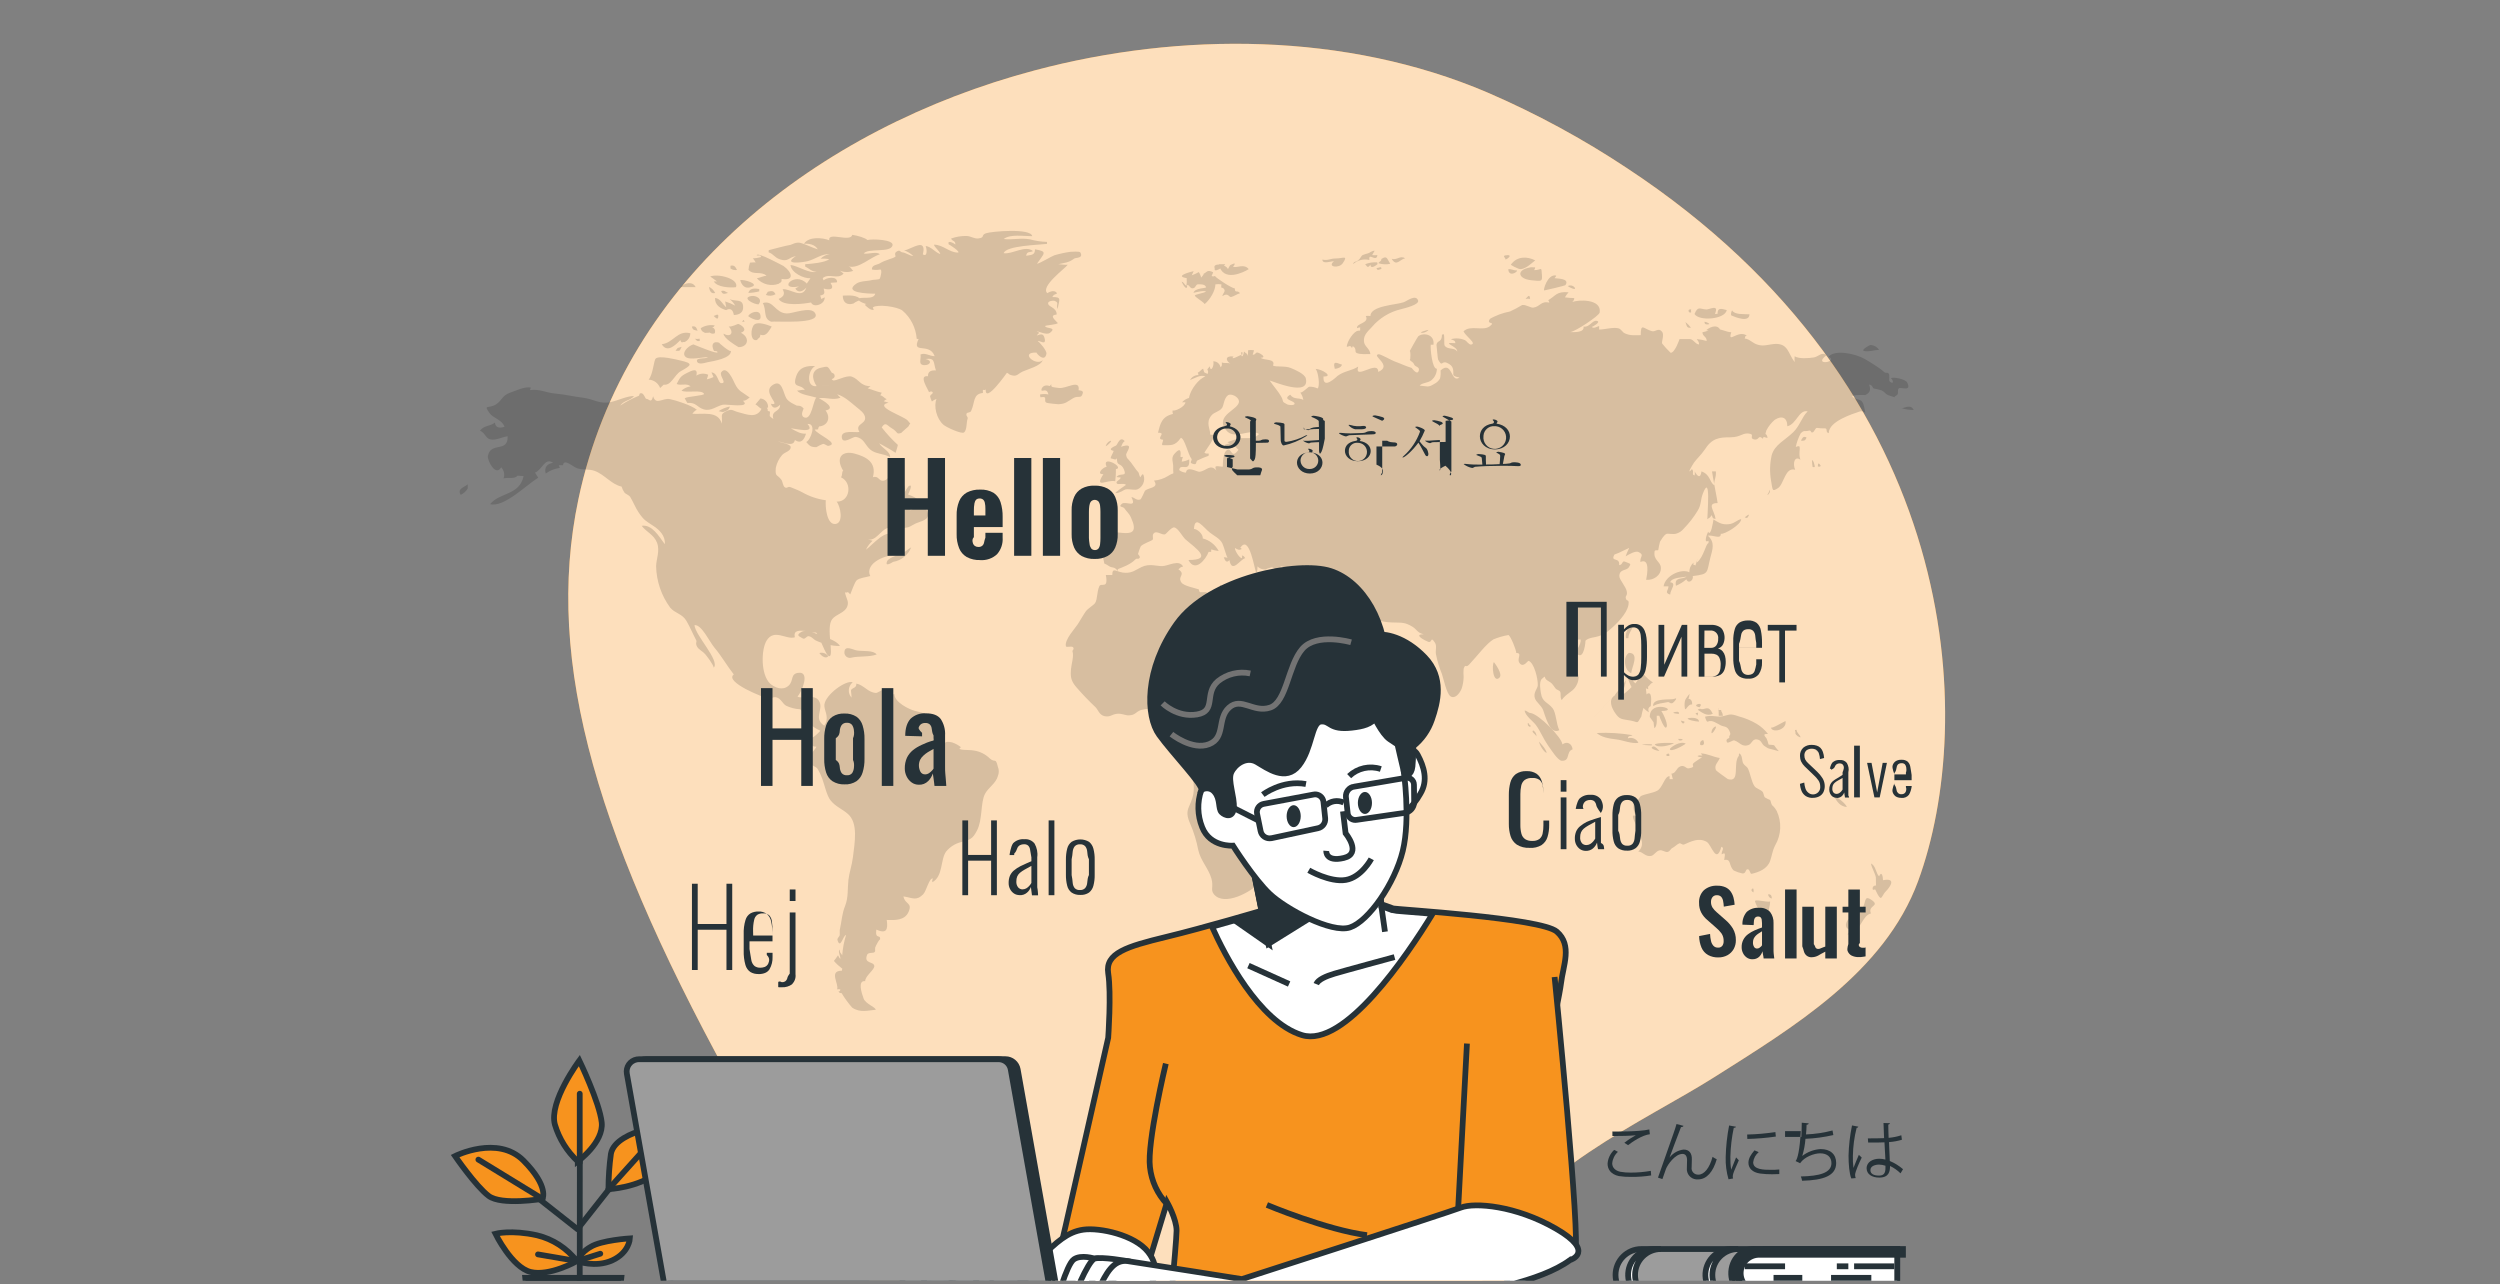 <?xml version="1.0" encoding="UTF-8"?>
<svg id="Layer_1" data-name="Layer 1" xmlns="http://www.w3.org/2000/svg" xmlns:xlink="http://www.w3.org/1999/xlink" viewBox="0 0 512 263">
  <rect x="0" y="0" width="512" height="263" fill="#808080" stroke="none"/>
  <defs>
    <style>
      .cls-1, .cls-2, .cls-3, .cls-4, .cls-5, .cls-6, .cls-7, .cls-8, .cls-9, .cls-10, .cls-11 {
        stroke-width: 0px;
      }

      .cls-1, .cls-9 {
        fill: #f049ff;
      }

      .cls-12, .cls-13, .cls-14, .cls-15, .cls-16, .cls-17, .cls-18, .cls-19, .cls-20, .cls-21, .cls-22 {
        stroke-width: 1.18px;
      }

      .cls-12, .cls-13, .cls-14, .cls-15, .cls-16, .cls-18, .cls-20, .cls-21, .cls-22 {
        stroke-miterlimit: 10;
      }

      .cls-12, .cls-13, .cls-15, .cls-16, .cls-18, .cls-19, .cls-20, .cls-21, .cls-22 {
        stroke: #263238;
      }

      .cls-12, .cls-2, .cls-8 {
        fill: #fff;
      }

      .cls-13, .cls-7, .cls-21 {
        fill: #f7931e;
      }

      .cls-14 {
        stroke: #737373;
      }

      .cls-14, .cls-5, .cls-16, .cls-17, .cls-19, .cls-20 {
        fill: none;
      }

      .cls-23 {
        clip-path: url(#clippath-2);
      }

      .cls-2 {
        opacity: .7;
      }

      .cls-2, .cls-4, .cls-6, .cls-9, .cls-17, .cls-10 {
        isolation: isolate;
      }

      .cls-4 {
        fill: rgba(240, 73, 255, .7);
      }

      .cls-4, .cls-10 {
        opacity: .2;
      }

      .cls-15, .cls-16, .cls-17, .cls-19, .cls-21 {
        stroke-linecap: round;
      }

      .cls-15, .cls-18, .cls-11 {
        fill: #263238;
      }

      .cls-6, .cls-17 {
        opacity: .3;
      }

      .cls-24 {
        clip-path: url(#clippath-1);
      }

      .cls-25 {
        clip-path: url(#clippath-4);
      }

      .cls-9 {
        opacity: .4;
      }

      .cls-17 {
        stroke: #fff;
      }

      .cls-17, .cls-19 {
        stroke-linejoin: round;
      }

      .cls-26 {
        clip-path: url(#clippath);
      }

      .cls-27 {
        clip-path: url(#clippath-3);
      }

      .cls-28 {
        opacity: .15;
      }

      .cls-22 {
        fill: #9c9c9c;
      }
    </style>
    <clipPath id="clippath">
      <rect class="cls-5" x="0" y="-285.28" width="512" height="261.57" rx="42.76" ry="42.76"/>
    </clipPath>
    <clipPath id="clippath-1">
      <path class="cls-5" d="m443.94,49.81s-132.8-2.74-189.13,0c-40.33,1.97-161.51,0-161.51,0,0,0,2.49-88.59,0-133.5-1.59-28.64,0-114.75,0-114.75,0,0,129,.25,170.47-1.36,68.63-2.66,180.17,1.36,180.17,1.36,0,0,2.68,61.61,0,98.27-2.71,37.4,0,149.98,0,149.98Z"/>
    </clipPath>
    <clipPath id="clippath-2">
      <path class="cls-5" d="m386.63,138.35s-10.1-84.46-15.32-98.74c-5.21-14.29-12.08-61.52-12.08-61.52,0,0,15.87-1.27,20.68-1.32s11.02-4.65,11.02-4.65c-.53.94-1.72.36-2.61-5.41-.59-3.85-6.47-5.03-6.47-5.03,0,0-14.09,1.06-25.97-.54-2.88.91-5.97.91-8.85,0-4.33-1.57-5.2-3.26-2.83-5.55,0,0-3.36-4.4,8.13-10.65,0,0-7.64-6.87-3.91-11.31,3.73-4.44,12.58-8.87,12.58-8.87,0,0,.37-3.35,1.99-4.22s10.44-4.48,15.29-7.83,6.96-3.1,15.91-3.36,19.89-2.48,23.99-.62c3.19,1.45,4.67,7.14,4.67,7.14,2.98.94,3.28,5.81,3.47,7,.88,5.34,7.03,27.49,9.76,31.35,2.73,3.85,4.34,10.57,3.85,14.04s-1.74,7.54-2.99,14.67c-1.24,7.13-5.47,31.7-7.54,38.77s-3.23,19.39-2.12,25.35l31.42,74.77"/>
    </clipPath>
    <clipPath id="clippath-3">
      <path class="cls-5" d="m390.93-21.04s-8.48.5-9.42,0c-.94-.5-6.22-10.44-6.47-13.54s-.74-13.05-.99-19.26c-.25-6.21-.25-15.91-11.93-13.85-5.22.94-6.1,5.86-7.83,16.96s-.12,14.04-1.37,28.22c-1.24,14.17.25,19.79,3.23,26.93s4.09,25.27,12.04,31.98c7.95,6.71,11.07,19.64,11.07,19.64"/>
    </clipPath>
    <clipPath id="clippath-4">
      <rect class="cls-5" x="0" y=".72" width="512" height="261.57" rx="42.76" ry="42.76"/>
    </clipPath>
  </defs>
  <g class="cls-26">
    <g>
      <g id="freepik--background-simple--inject-22">
        <path class="cls-2" d="m97.04-146.98s-26.28,67.86,10.65,136.19,112.98,104.43,173.86,135.29c60.88,30.87,124.09,15.83,154.12-34.72,30.04-50.55-11.16-86.64-11.22-158.73-.06-72.09,10.79-91.18-28.27-152.08-39.07-60.9-134.83-74.39-207.25-29.22-72.42,45.17-91.89,103.27-91.89,103.27Z"/>
        <path class="cls-1" d="m135.65-244.97c4.19-2.9,8.6-5.47,13.19-7.68,33.29-15.92,74.14-10.68,106.12,7.71,31.99,18.39,55.93,48.43,73.34,80.96,7.95,14.86,15.08,30.83,27.86,41.81,16.48,14.14,38.75,17.37,58.43,25.08,71.43,28.05,72.25,130.9,9.64,169.31-24.68,15.14-55.16,19.71-83.52,21.82-39.29,2.93-79.29,1.43-117.24-9.18-37.94-10.61-73.85-30.78-99.23-60.91-33.24-39.46-46.06-93.11-44.38-144.68.85-26.1,5.23-52.41,16.28-76.07,8.87-19.06,22.33-36.28,39.5-48.16Z"/>
        <path class="cls-2" d="m135.65-244.97c4.19-2.9,8.6-5.47,13.19-7.68,33.29-15.92,74.14-10.68,106.12,7.71,31.99,18.39,55.93,48.43,73.34,80.96,7.95,14.86,15.08,30.83,27.86,41.81,16.48,14.14,38.75,17.37,58.43,25.08,71.43,28.05,72.25,130.9,9.64,169.31-24.68,15.14-55.16,19.71-83.52,21.82-39.29,2.93-79.29,1.43-117.24-9.18-37.94-10.61-73.85-30.78-99.23-60.91-33.24-39.46-46.06-93.11-44.38-144.68.85-26.1,5.23-52.41,16.28-76.07,8.87-19.06,22.33-36.28,39.5-48.16Z"/>
      </g>
      <g id="freepik--Table--inject-22">
        <path class="cls-10" d="m446.64-188.67l-358.66,2.88s-3.16,78.13.58,110.16c3.74,32.03-.58,139.58-.58,139.58,40.68,3.55,81.53,4.67,122.33,3.34l-23.67,15.58c-.72,4.91,1.27,9.82,5.21,12.83l12.58-3.87,4.14,3.87,10.57-3.61s4.33-13.09-4.44-24.97c65.03-2.68,127.16-8.82,127.16-8.82,0,0,1,4.07,14,17.01,13,12.94,30.74,57.49,30.74,57.49l42.63-65.58,24.38-3.23s-4.89-61.26,0-98.19c4.89-36.93-6.97-154.47-6.97-154.47Z"/>
        <path class="cls-8" d="m443.94,49.81s-132.8-2.74-189.13,0c-40.33,1.97-161.51,0-161.51,0,0,0,2.49-88.59,0-133.5-1.59-28.64,0-114.75,0-114.75,0,0,129,.25,170.47-1.36,68.63-2.66,180.17,1.36,180.17,1.36,0,0,2.68,61.61,0,98.27-2.71,37.4,0,149.98,0,149.98Z"/>
        <g class="cls-24">
          <g>
            <path class="cls-4" d="m311.38,45.8l-3.21-190.88h-39.11c-1.74,30.03-.59,150.9-.15,190.88h42.47Z"/>
            <path class="cls-4" d="m97.8-141.54l42.9-.29s3.27,147.45-4.19,187.63h-36.23s.5-53.72,0-98.04c-.5-44.32-2.47-89.3-2.47-89.3Z"/>
          </g>
        </g>
        <path class="cls-19" d="m443.94,49.81s-132.8-2.74-189.13,0c-40.33,1.97-161.51,0-161.51,0,0,0,2.49-88.59,0-133.5-1.59-28.64,0-114.75,0-114.75,0,0,129,.25,170.47-1.36,68.63-2.66,180.17,1.36,180.17,1.36,0,0,2.68,61.61,0,98.27-2.71,37.4,0,149.98,0,149.98Z"/>
        <path class="cls-19" d="m140.75-171.38s4.1,165.17,0,197.61"/>
        <path class="cls-19" d="m181.39-171.38s-1.49,181.82,0,194.56"/>
        <path class="cls-19" d="m223.89-171.38s1.49,35.81,1.88,67.48-1.88,125.58,0,136.06"/>
        <path class="cls-19" d="m268.64-169.88s-2.27,108.87-1.33,146.15c.94,37.28,1.33,57.42,1.33,57.42"/>
        <path class="cls-19" d="m307.78-171.38s3.77,129.42,3.36,157.18c-.41,27.76,0,43.25,0,43.25"/>
        <path class="cls-19" d="m350.29-173.31s-.24,76.34,2.17,97.56-1.08,109.43-1.08,109.43"/>
        <path class="cls-19" d="m392.11-173.31s1.6,39.04,1.88,60.86c.28,21.82-.74,133.13,1.88,141.5"/>
        <path class="cls-3" d="m183.58,79.94l9.97-10.91v-2.83l7.64-6.94s9.29,3.22,13.72,14.53l-8.09,6.78-3.08.4-11.9,8.48s-8.27-2.86-8.27-9.51Z"/>
        <path class="cls-17" d="m201.08,61.34s3.4,10.13,12.19,12.19"/>
        <path class="cls-17" d="m194.74,69.18s3.09,8.15,9.66,10.76"/>
      </g>
      <g id="freepik--Hand--inject-22">
        <path class="cls-6" d="m423.86-13.3l-3.08,62.69c-16.47-.25-40-.57-64.96-.72h0c-5.9-5.16-11.74-32.39-13.99-40.85-2.24-8.45,2.37-34.26,2.37-34.26,0,0-3.61-3.49-4.35-5.88s1.98-5.97,1.98-5.97l-1.48-8.2-2.99-2.26-2.73-3.36c-6.2-2.57-7.46-6.03-7.46-6.03l26.23-5.99,70.46,50.83Z"/>
        <path class="cls-8" d="m386.63,138.35s-10.1-84.46-15.32-98.74c-5.21-14.29-12.08-61.52-12.08-61.52,0,0,15.87-1.27,20.68-1.32s11.02-4.65,11.02-4.65c-.53.94-1.72.36-2.61-5.41-.59-3.85-6.47-5.03-6.47-5.03,0,0-14.09,1.06-25.97-.54-2.88.91-5.97.91-8.85,0-4.33-1.57-5.2-3.26-2.83-5.55,0,0-3.36-4.4,8.13-10.65,0,0-7.64-6.87-3.91-11.31,3.73-4.44,12.58-8.87,12.58-8.87,0,0,.37-3.35,1.99-4.22s10.44-4.48,15.29-7.83,6.96-3.1,15.91-3.36,19.89-2.48,23.99-.62c3.19,1.45,4.67,7.14,4.67,7.14,2.98.94,3.28,5.81,3.47,7,.88,5.34,7.03,27.49,9.76,31.35,2.73,3.85,4.34,10.57,3.85,14.04s-1.74,7.54-2.99,14.67c-1.24,7.13-5.47,31.7-7.54,38.77s-3.23,19.39-2.12,25.35l31.42,74.77"/>
        <g class="cls-23">
          <g>
            <path class="cls-9" d="m439.9-31.73c-.5,3.48-1.74,7.54-2.99,14.67-1.24,7.13-5.47,31.7-7.54,38.77-2.07,7.08-3.23,19.39-2.12,25.35l2.64,6.3c-5.72-10.14-5.27-23.45-4.81-26.95.56-4.29,3.72-20.14,6.6-28.34s3.08-25.35,3.08-25.95-1.49,3.77-3.01,8.6-7.06,18.46-7.06,18.46c-.19-2.83,2.14-19.37,2.56-21.25s3.84-14.6,4.42-18.14c.58-3.54-2.22-7.54-2.93-10.41s-3.5-15.44-4.24-24.12c-.3-4.72-1.47-9.34-3.46-13.63.77,1.33,1.38,2.76,1.79,4.24,2.98.94,3.28,5.81,3.47,7,.88,5.34,7.03,27.49,9.76,31.35,2.73,3.85,4.32,10.57,3.83,14.04Z"/>
            <path class="cls-9" d="m384.78,123.35c-3.06-24.09-9.19-69.94-13.05-82.51,2.67,3.24,5.7,8.48,7.83,18.58,4.29,20.32,5.6,29.26,5.78,38.59.12,5.96.04,16.95-.56,25.35Z"/>
          </g>
        </g>
        <path class="cls-19" d="m386.63,138.35s-10.1-84.46-15.32-98.74c-5.21-14.29-12.08-61.52-12.08-61.52,0,0,15.87-1.27,20.68-1.32s11.02-4.65,11.02-4.65c-.53.94-1.72.36-2.61-5.41-.59-3.85-6.47-5.03-6.47-5.03,0,0-14.09,1.06-25.97-.54-2.88.91-5.97.91-8.85,0-4.33-1.57-5.2-3.26-2.83-5.55,0,0-3.36-4.4,8.13-10.65,0,0-7.64-6.87-3.91-11.31,3.73-4.44,12.58-8.87,12.58-8.87,0,0,.37-3.35,1.99-4.22s10.44-4.48,15.29-7.83,6.96-3.1,15.91-3.36,19.89-2.48,23.99-.62c3.19,1.45,4.67,7.14,4.67,7.14,2.98.94,3.28,5.81,3.47,7,.88,5.34,7.03,27.49,9.76,31.35,2.73,3.85,4.34,10.57,3.85,14.04s-1.74,7.54-2.99,14.67c-1.24,7.13-5.47,31.7-7.54,38.77s-3.23,19.39-2.12,25.35l31.42,74.77"/>
        <path class="cls-19" d="m427.22,47.08c-1.61-5.09-2.6-11.8-1.99-14.91"/>
        <path class="cls-8" d="m390.93-21.04s-8.48.5-9.42,0c-.94-.5-6.22-10.44-6.47-13.54s-.74-13.05-.99-19.26c-.25-6.21-.25-15.91-11.93-13.85-5.22.94-6.1,5.86-7.83,16.96s-.12,14.04-1.37,28.22c-1.24,14.17.25,19.79,3.23,26.93s4.09,25.27,12.04,31.98c7.95,6.71,11.07,19.64,11.07,19.64"/>
        <g class="cls-27">
          <path class="cls-9" d="m370.14-56.69c-2.14.52-10.37.9-10.9,3.69s4.34,4.03,6.37,6.49c-.08,0-8.48,0-10.37,4.1-1.88,4.1,1.56,12.9,1.56,17.75s-4.22,14.54-.99,19.58c2.83,4.39,5.45,14.5,4.08,24.11-1.42-5.75-2.4-11.31-3.77-14.62-2.99-7.13-4.48-12.76-3.23-26.93s-.36-17.1,1.39-28.22c1.24-7.96,2.05-12.76,4.34-15.17h0c2.69-.58,5.72-.81,7.54.49,3.89,2.73,6.16,8.21,3.99,8.74Z"/>
        </g>
        <path class="cls-19" d="m390.93-21.04s-8.48.5-9.42,0c-.94-.5-6.22-10.44-6.47-13.54s-.74-13.05-.99-19.26c-.25-6.21-.25-15.91-11.93-13.85-5.22.94-6.1,5.86-7.83,16.96s-.12,14.04-1.37,28.22c-1.24,14.17.25,19.79,3.23,26.93s4.09,25.27,12.04,31.98c7.95,6.71,11.07,19.64,11.07,19.64"/>
      </g>
    </g>
  </g>
  <g class="cls-25">
    <g>
      <g id="freepik--background-simple--inject-32">
        <path class="cls-7" d="m211.93,14.41c29.78-7.92,63.75-7.84,92.72,4.54,9.98,4.31,19.55,9.5,28.6,15.51,69,45.49,71.62,113.19,59.58,145.99-6.89,18.76-25.71,29.99-41.72,40.14-14.17,8.98-39.04,19.77-45.55,36.62-8.79,22.73-20.89,54.54-58.09,43.28-37.2-11.26-66.17-22.51-95.61-75.17-29.43-52.66-40.5-89.45-33.4-123.1,9.58-45.38,49-76.01,93.46-87.81Z"/>
        <path class="cls-2" d="m211.93,14.41c29.78-7.92,63.75-7.84,92.72,4.54,9.98,4.31,19.55,9.5,28.6,15.51,69,45.49,71.62,113.19,59.58,145.99-6.89,18.76-25.71,29.99-41.72,40.14-14.17,8.98-39.04,19.77-45.55,36.62-8.79,22.73-20.89,54.54-58.09,43.28-37.2-11.26-66.17-22.51-95.61-75.17-29.43-52.66-40.5-89.45-33.4-123.1,9.58-45.38,49-76.01,93.46-87.81Z"/>
      </g>
      <g id="freepik--Map--inject-32">
        <g class="cls-28">
          <path class="cls-3" d="m170.25,78.88-2.26.2c.52.07.99-.29,1.06-.81.02-.11.01-.23-.01-.34-.26.13-2.32,1.14-1.05,1.14Zm4.52-16.71c.49-.37,1.05-.63,1.65-.77-1.05-1.08-2.48-.88-3.82-.86,0,1.43.89,2.01,2.17,1.63Zm131.18,73.43c-.49.66-.15,4.47,1.15,3.17.71-.71-.92-2.89-1.15-3.17Zm53.47,48.97c.32,1.13,1.14,2.47,2.1,2.77.07-.21.07-.45,0-.66h.72c.04-.95.28-1.16.28-2.05-.66.2-3.18-.56-3.1-.05h0Zm2.69-1.43c.01.43.32.8.75.88,0-.73-.28-.88-.75-.88-.01.05.05,0-.01,0h.01Zm-3.16-1.18c-.48.26-.17.66.17.81,0-.08.11-.92-.17-.81-.09.03.03-.03-.01,0h.01Zm20.79,8.37c1.4,0,1.73-2.88,3.43-3.26-.75-1.72,2.07-1.45.05-2.81-1.61-1.06-.96.75-1.91,1.91-.84,1.04-2.43,1.32-3.04,2.49-.46.92-.32,1.93,1.48,1.68h0Zm-1.09.69c-.12.1-.22.23-.3.36h.7c.03-.26,0-.66-.4-.36Zm5.52-11.42c0,.47.04,1.69.04,1.8,0-.11-.66-.05-.7.51,0,.73.5-.05.61.4,0-.05.71,1.72,1.12,1.58.16-.05.57-.92.83-1.18,1.32-1.32,2.18-2.96-.43-2.44,0-.79-.3-1.98-.79-.81-.54-.38-.61-1.6-1.23-2.28-1.18-1.29.53,1.93.53,2.42h.01Zm-8.58-16.5c.66,1.12,1.23,2.03,2.64,2.19-.14-.67-2.1-2.22-2.67-2.19h.03Zm-27.54-8.41c-1.1.22.56.48.95.44v-.38c-.22-.03-1.25-.03-.95-.06Zm8.01.16c-1.19,1.59.41,5.49-2.2,4.71,0,0-2.39-1.69-2.43-1.82-.45-1.08.48-1.65.78-2.5-1.33-.2-2.62-.94-3.89-.94.25.24.22.42.67.72-.23-.16-1.57.83-1.92,1.07-1.06.74.6.89-1.19,1.27-.6.12-.85-.78-1.79-.39-.79.32-.88,1.47-1.79,1.47.13.32.17.82.32,1.13h-.69v-.6c-1.04-.06-1.39,2.39-2.57,2.99-.9.47-2.28.6-3.26,1.05-.43.17-.72,1.73-1.23.42-.43,1.45-.53,2.3.2,3.72-1.57-.78.13,1.88.45,2.83.66,1.92,1.31,3.17,0,4.42.9,0,1.43,1.11,2.59.9.66-.1,1-.97,1.74-1.14.6-.17,1.19.46,1.7.31s.54-.6.98-.82.88-.7,1.36-.92c.33-.16.6.38,1.02.22,1.4-.6,2.99-1.48,4.64-.53.99.6,1.94,4.71,2.99,1,.75.27-.04.85.07,1.55.93-.6.6.24.51,1.16,1.53-.32.84,1.15,1.97,2.16.57.27,1.17.47,1.79.6.77,0,.53-.84,1.02-.87s.5,1.01.82.94c1.57-.36,3.21-1.02,3.79-2.62.38-1.05.47-2.13,1.06-3.24,1.24-2.14,1.36-4.75.31-6.99-.24-.45-.56-.86-.94-1.19-.25-.3-.25-.85-.43-1.09-.37-.14-.72-.31-1.06-.52-.26-.27-.23-.91-.51-1.19-.38-.39-1.31-.68-1.59-1.07-.7-.96-.9-2.84-1.43-3.76-.17-.29-.65-.51-.91-.95-.3-.53-.14-1.85-.86-2.04-.03.19-.05.38-.05.57h-.02Zm15.88-1.18c.24.42.51.28.83.15-.16-.47-1.09-.75-.83-.15.03.07.03-.04.03,0h-.03Zm-4.25-3.53c0,.4.84.91,1.08.86-.2-.59-.83-.95-.83-1.52-.11-.01-.23,0-.34.04.07.2.11.41.12.62h-.03Zm-5-1.18c.1,1.22,3.3.62,2.99-1.29-.16,0-2.99,1.74-2.99,1.29.05.15.05-.08.05,0h-.05Zm-14.52,3.53c0,.18,1.24.4.66-.92-.39.03-.68.36-.65.75,0,.06.02.11.03.17h-.05Zm-4.47-1.18c.09.5.56.39.95.2-.32-.32-.49-.09-.94-.2h-.01Zm7.33-2.36c-.32.26-.51.65-.52,1.06.01.78,1.66-1.88.53-1.06h-.01Zm-1.21-1.18c.79-.39,1.79.38,2.56.77.66.34,1.28.13,1.73,1.01.61,1.17-.08.86.05,1.53.03.17-.86.15-.48.92.17.36,1.17-.46,1.51-.36,1.09.34,1.51,1.41,2.87.96.83-.27.79-1.59,2.16-1.05.53.21.66.94,1.14,1.23.91.59.46.4,1.71.73,1.87.47,1.25.62.33-.81-.14-.22-1.05-.1-1.21-.24-.09-.42-.23-.83-.4-1.22-.03-.15-1.17-1.06.3-.91-.63-.83-1.41-1.53-2.3-2.07-1.15-.68-2.39-1.2-3.68-1.54-1.98-.71-1.89-.28-3.47,0-.99.19-2.07-.33-3.45.06.15.59.36,1.16.61,1,.06-.01-.03.03.01,0h-.01Zm-6.89-1.92c-.76.18.66.39.95.34,0-.57-.53-.42-.95-.34Zm8.98-.73c.06.34.09.68.09,1.47h.86c-.13-.91-.37-.69-.37-1.18h-.58s.22-.32,0-.29Zm-3.65.05c-.21-.03-.42.04-.56.2.9.57,1.88,1.41,3.08.81-1-2.03-1.6-.62-2.52-1.01Zm-.2-.32c1.18-1.32-2.04-.43,0,0,.15-.16-.08-.01,0,0Zm-.88,1.18c.32.17.46,1.05.59-.08-.44.08-.49.13-.59.08h0Zm-1.55,1.1c0,.35,1.82.66,2.34.66-.11-1.06-2.18-.77-2.34-.66h0Zm-.69.63c-.23-.06-.46-.13-.71-.18.42,1.12.89.3.71.18s.06.04-.02,0h.02Zm1.08-5.68c-.66.94-1.06,1.08-1.02,2.42.09,1.89.51-.4,1.54-.22.07-.66-.23-1.18-.75-1.14.13-.33.21-.69.22-1.05-.09.14,0,.1,0,0Zm-8.15,4.74s.88,1.24.78,1.1c.03.41.09.83.17,1.23.62-.46.48-1.82.48-2.57h.52c.07.31,1,2.64,1.37,2.43.66-.32-.56-2.86-.94-3.4,4.02,0-2.38-2.57-2.38,1.21h0Zm5.02-3.69c-.66.27-4.52-.3-4.33,1.48,1.25-.66,1.6-.51,2.94-.81.42-.11.55.42,1.05.18.26-.13,1.28-1.29.34-.86Zm-.9,10.26c0,.83,2.92-.75,3.24-1.1-1.14-.63-3.05.73-3.24,1.1h0Zm-.37.96c-.36.06-.44.2-.26.48h.51c.05-.24,0-.59-.26-.48h0Zm-2.73-1.87c.75.83,3.12.15,3.96-.25-.65-.14-3.62-.14-3.95.25h-.01Zm-.3.39c-1.09.36.9.95,1.25.92-.15-.18-.88-1-1.25-.92Zm-2.18-.39c-.62.05,1.56.2,1.98.2-.14.04-.16-.04-.09-.25-.64-.05-1.28-.03-1.92.05h.03Zm-9.41-2.36c.98.86,2.39,1.12,4.09,1.32,1.32.16,3.02.92,4.46.7-.38-.82-1.31-1.22-2.16-.92.06-.66.5-.35.95-.66-2.42-.41-4.87-.56-7.32-.44h-.01Zm-2.64-1.07,6.17-6.5c-1.15.89-.42,2.49.22,3.43.94,1.41,1.32,1.26,3.13,1.58s1.23.86,2.26-.81c.1-.6.25-1.19.43-1.77.26-.49,1.25-.7,1.56-1.43-1.14-.82-.83-1.04-1.08-2.85.88.05.61-.59,1.48-.93-.72-.45-1.36-1.02-1.91-1.68-.66.05-1.18,1.32-1.72,1.87-1.18,1.17-3.28,3.47-4.36,2.57h0Zm-9.16,2.83c.05.66,1,2.18,1.56,2.32-.12-.86-1.56-2.26-1.56-2.32.01.15,0-.1,0,0h0Zm-1.39-2.11c.22.46.66.59.83,1.06.07-.52-.21-1.03-.69-1.25-.16.46-.01.22-.13.18h0Zm-.66-1.39c0-.15-.27-.55-.27-.12-.03.31.21.59.52.61h0c.13-.24.04-.4-.24-.49h-.01Zm.3-2.36c-.49,0-.76-.54-1.22-.48.2,1.12,1.81,2.22,2.34,2.97.84,1.14,1.54,2.83,2.43,4.11.61.84,2.05,3.18,2.86,3.19,1.81.05.79-1.87,2.21-2.35-.16-1.24-1.19-1.7-2.09-1-.1-1.41-4.83-6.23-6.54-6.44-.06,0,.21.03.01,0h-.01Zm22.44-2.99c-.94.11-1.76.81-1.26,1.98.76-1.98,1.87.3,3.08.87-.43-1,.34-1.22.36-1.25,0-.18.38-2.64-.4-2.64s-.91,1.7-1.78,1.05c-.13,0,.07.03,0-.02h0Zm-2.57-4.43c0,.34.98,3.06,1.7,2.91-.36.88.93,1.49.61-.24-.15-.73-1.58-2.53-2.31-2.64,0,.1.06,0,0-.03h0Zm1.26-.14c1.08.83,1.8,2.43,2.98,2.69,0-1.47-1.23-1.8-1.23-3.1-.71,0-1.06.42-1.74.42.14.11.14,0,0,0h0Zm-1.65.86c-.66,1.37-2.3,2.74-2.64,3.87,1.44,0,2.64-2.3,2.64-3.87-.02.07,0,.16,0,0h0Zm.66-5.6c-1.28.77-.96,3.64.5,4.15-.05-.94,1.81-4.16-.48-4.16h-.02Zm.86-5.87c0-.46-1.72,1.08-1.47,2.85h.51c0-1.18.95-1.76.95-2.85Zm22.15-21.54c-.87.17-1.43.95-2.57,1.05-1.24.11-1.82-.17-3.12-.97-.05.43-.56,3.69-1.09,2.5-.23.45-1.01,2.52.08,1.85v.48c-.59.15-.96,2.86-2.36,3.96v-.77c.13.38-.18.87-.32,1.42-.19-.3-.51.22-.39-.61-.56.5-.88,1.23-.85,1.98-1.74-.84-4.97.75-5.28,2.88h1c0,.88-.93,1.28.35,1.7,0-.98,1.43-2.39,0-2.52.3-1,2.47-1,3.38-1.17-.98.66-2.57,0-2.2,1.87.78-.31,1.5-.76,2.13-1.32.4,1.02,1.51.23,1.32-.66,3.43-.43,2.79-.62,3.6-3.78.46-1.75.99-3.12-.51-4.49,1.01-.21,2.71.84,2.64-.39.75.18,4.17-1.9,4.17-2.95,0-.07.03-.02.03-.07Zm1.61-.92c-.37.07-.55.35-.88.54.53.35.66,0,.88-.54-.07.01-.07.19,0,0Zm4.24-5.1c-.12.39-.3.76-.52,1.1.42-.19.64-.66.52-1.1h0Zm10.38-5.02c-.09,0-.24-.48-.48-.28-.05.18-.06.36-.05.55.15.04.69.11.52-.27h0Zm-1.18.15c-.17-.54-.12-.87-.57-1.25,0,.51.09.95.13,1.45.3.1.52.11.44-.2-.02-.09.03.07,0,0Zm-2.26-5.18c.32,0,.55-.44.57-.66-.76-.32-.83.18-1.13.66.18.04.37.04.55,0Zm20.05-6.65c.8.25,1.64.37,2.48.38-.62-1.32-1.98-.3-2.48-.38.13.02-.07-.03,0,0Zm-7.68-11.71c.94.24,2.1-.22,3.08-.22-.38-.58-1.01-.95-1.71-1.01-.24,0-2.1,1.04-1.37,1.23Zm-27.15-7.26c.85.37,3.67,1.5,3.67-.25-1.21-.07-3.05.12-3.55-.81-.09.09-.39.92-.12,1.06.05-.02-.06-.08,0-.03v.03Zm-5.19,3c1.05.18,1.98-.07,2.99.32-.34-1.6-1.97-1.18-2.99-.32Zm.47-1.21c.57,0-.48-.53-.81-.52,0,.61.35.55.81.55v-.03Zm-2.85-2.09c.94,1.51,6.24,1.1,6.6-.81-.84-.18-1.9-.73-1.9.79-.17-.03-.35-.03-.53,0,.92-2.11-1.08-.9-1.76-.92-1.36-.08-1.7-.79-2.42.94Zm-.68-.38c-.07-.18-.07-.39,0-.57-.96-.15-.48.96,0,.57-.01-.09-.09.05,0-.03v.03Zm-1.18,2.05c.29.78.26,1.25,1.12,1.12-.32-.43-.7-.82-1.12-1.15v.03Zm-22.63-7.02c-.32-.49-.95-.65-1.47-.38.13.16,1.68.96,1.47.38Zm-10.11,2.24c.3-.05.61-.05.92,0-.11-1.23-.57-.28-.91-.03v.03Zm3.78-1.72c.17,0,4.28-.97,4.38-1.1,1.02-1.47-2.03-1.32-2.26-1.43.21-.23.3-.24.36-.53-1.79-.37-2.67,3.03-2.47,3.03v.03Zm-2.77-4.73c-3.03.49-2.6,2.36.18,2.64,2.11.22,2.26.28,2.15-1.12-.13-1.88,0-.95-1.6-.95.12-.17.2-.36.22-.57-.32-.03-.63-.04-.94-.03v.03Zm-2.64.19c1.21.71,2.9-1.14,3.6-1.62-1.58-.83-3.74-.93-5,.9.44.29.91.53,1.39.72.09.01,0-.06.03-.03l-.03.03Zm-.34.43c-.57,0-.98-.36-1.58-.24.11,1.91,2.42.22,1.62.22l-.03.03Zm-1.78-3.11c-1.32,0-.29.6-.39.77-.22.44,1.72-.79.42-.79l-.03.03Zm-33.86,22.4c-.76-.15-2.01-1.12-1.47.86.49,0,1.38-.28,1.47-.86-.01-.03.02.03.03-.03l-.03.03Zm3.34-6.92c-.77-.08-2.35,2.13-2.35,3.3.45-.1.75-.42,1.01.19.15-.06.23-.23.17-.38.99.55.3,1.17.84,1.43.69.34,2.04.22,2.81.22-.1-1.16-1.27-1.53-1.32-2.64-.1-1.32.91-2.1,1.64-2.91,1.53-1.8,3.6-3.07,5.89-3.62.75-.2,3.89-.92,3.56-1.82-.49-1.32-2.3.16-2.95.38-1.58.55-6.81.71-6.81,2.82-.31-.05-.64-.05-.95,0,.81,1.52-2.04,1.47-1.78,2.49.29-.07.38-.18.66-.15-.16.45.27.73-.44.66v.03Zm13.06.43c.49-.02.95-.23,1.3-.57.34-.24-2.36.55-1.27.55l-.03.03Zm-6.2-15.14c.98,1.62,1.64.08,2.73-.14-.98-.66-1.75.46-2.7.11l-.03.03Zm-2.13,0c0,.55-.36.4-.61.86.78.26,1.62.3,2.43.13-.69-1.03-.61-1.76-1.79-1.01l-.03.03Zm-.28,1.7c-.22.09-.46.14-.7.15.13.66.51.29,1,.18-.05-.26,0-.41-.3-.33-.07.03.07-.01,0,0Zm-3.04-.63c.4.38.47.97,1.09.09,0,1.07,1.25.07,1.43-.09.01-.13,0-.26-.05-.38-.84-.06-1.68.07-2.46.38h0Zm-2.48,0c.9-.83,2.16-1.16,3.35-.86-.26-1.72,1.43.6,1.64-1-.36.03-.72.03-1.08,0,.15-.23.42-.79.52-.9-.59,0-.99.42-1.32.52-.4.1-.79.23-1.17.38-.32.22-.43.7-.87,1.05-.59.48-.88.11-1.06.81h0Zm-3.47-1.18c-1.28,0-1.6.5-2.82.23.06,1.03,1.66.34,2.39.34-1.51,1.21,1.04,1.51,1.78.43,1.2-1.76.07-1-1.35-1h0Zm-24.87,2.36c.28.38,1.85-.67,2.17-1.18h-1.32c.79,3.82,5.12,1.65,6.13,1.01-.98-1.19-2.34-.2-3.21-.48.16-.36.38-.29.3-.71-1.02.45-.76.07-1.35,1.19-.38-1.08-3.18-1.32-2.73-.23.05.09-.03-.11.02.4h0Zm-1.74,3.53c0,.26-2.32.11-2.6,1.15.56-.13,2.32-.57,2.55-.24-.35.26-2.24.59-2.27.77-.05.32,1.65,1.23,2.02,1.77,1.12-.93,2.19-2.75,2.19-4.03.41-.07.83-.07,1.23,0-.15,1.16.13.33.57,1,.33.49-.36.91-.36,1.41,1.2-.82,1.32.26,1.78.18s1.32-.66,1.82-.77c-.53-.77-1.06.12-1.06-1-.51.07-3.96-2.19-4.07-2.54-.22.12-.48.12-.69,0,.13-.24.23-.5.32-.76-1.32-.66-1.32.11-1.98.3.29-.09-.46.81-.55.83.19-.07-.33-1.14-.42-1.16-.45.26-.93.48-1.43.66.17-.3.24-.61.39-.86-.77.18-4.01,1.03-1.43,1.43.04.53.03,1.06-.05,1.58-.48-.26-.42-.71-1-.86.23.51,1.16,2.19,1.16.66.55.05.59.95,1.35.66.31-.11.48-.73.77-.76.03,0,1.62-.17,1.71.57.03.05,0-.13.03.01h0Zm107.39,30.74c2.17,0,2.53-1.09,4.03-.71.83.18-.16.87.7,1.12,1.23.35.83-1.09,1.9-.11.09-.68.47-.14.96-.2-.27-1.29-.66-.15-.26-1.49.43-.84,1.01-1.58,1.71-2.18,1.4-.92,2.59-.56,2.59,1.31,1.89-.42,2.36-3.47,4.16-3.05-1.19,1.16-1.61,2.98-2.94,4.26-1.69,1.65-3.82,2.56-4.42,4.71-.39,1.72-.43,3.5-.13,5.24.36,1.98.17,2.3,1.41,1.51,1.24-.78,1.45-4.39,3.53-3.76-.56-1.26-.14-2.96,1.08-2.05-.4-1.02-.07-1.98-.17-2.62-.07-.32-.57-.09-.79,0,.2-.97.54-1.91,1-2.77.72-.78.81-.33,1.71-.58.49-.11.3.41.66.38.45-.04.57-.91.95-.94.46.06.92.1,1.38.1,1.09-.14.2.78,1.05.98,0-2.44,4.91-3.94,6.3-4.42,1.26-.42,1.39,1.31.96-.92-.4-2-1.26-1.2-2.34-2.05-.63-.55,2.57-.42,2.56-.41.92-.44,1.22-1.04.78-2.13.66-.05.75.71.95.77.56.1,1.11.23,1.65.41.88.49.66.8,1.78,1.12,1.54.46.36.32,1.17-.06.66-.29.14-1.07.53-1.47s2.69.8,1.74-1.19c-.34-.71-2.76-1.2-3.35-.92.53.43.66,1.42-.22.71-.32-.26.13-1.29-.28-1.7-.22-.21-.66,0-.82-.22-.5-.44-1.03-.83-1.58-1.19-.9-.58-1.48-.96-2.43-1.51-1.98-1.12-6.17-2-7.42-.47,2.18,1.05-3.43,1.99-.44-.31-.9-.8-1.66.3-2.56.45-1.1.18-3.03.33-3.96-.23-.03.39-.03.79,0,1.19-1.38-1.82-1.32-3.92-4.17-3.71-1.06.08-2.09.48-3.17.21-1.41-.34-1.68-1.18-2.9-1.34.26-.38-.21-.23.42-.61-1.84-1.23-3.96,1.86-3.16-.67-.91,0-1.84-.6-2.81-.62-1.83-.05-1.41.3-3.09.62,0,.89.87.84.87,1.79-.67-.19-1.35-.32-2.04-.38.16.27.59.67.43,1.11-.83-.18-.99-.95-1.78-1.12.04,0-2.17,0-2.17,0,0,0-.94,2.82-1.82,2.82-.63-.59-1.21-1.23-1.75-1.9-.15-.42.48-1.77,0-2.4-.75-.96-1.35.09-2.12-.14-1.72-.5-2.26-1.79-2.26.82-1.32,0-2.1.16-3.3-.39-.44-.2-.69-.84-1.24-1-1.05-.3-2.93.25-3.98.25v-.73c-.49.15-1.14.59-1.5.19.09,0,1.93-1,1.08-1.23-.96-.28-1.5,1.38-2.77,1.15.18,1.25-1.72,1.14-2.75,1.14,1.1-.12,5.94-3.35,6.05-4.01.46-2.87-4.48-2.64-5.6-2.15.22-.3.39-.36.39-.81-.64-.01-1.28-.06-1.91-.15.21-.37.46-.72.75-1.04-2.52-.22-2.61.73-4.17,1.62.14.14.21.32.22.51-1.72-.44-1.85.84-3.3,1.02-.53.05-1.48-.66-2.26-.54-.8.49-1.63.93-2.48,1.32-.74.15-1.48.35-2.19.61-.28.13-1.81.71-1.98.99-.72,1.18,1.32.38.06,1.4-1.39,1.12-3.96-.32-5.41,1.06.38.99,2.89,2.6,1.48,2.72-.4,0-.93-.81-1.18-.9-.92-.4-1.94-.47-2.9-.2.4.22.92.17.92.81-3.23-.22.52.59.38,1.72-.52-.9-1.91-.31-2.55-1.19-.22-.3.03-1.82-.22-2.39-.09.09-.23.13-.35.09,0,1.76-.95,1.05-1.12,2.1,0,0,.26,2.93.33,3.04.92,1.66.66.16,1.8.66,1.41.61,1.32,1.41,1.32,2.43,0,.36,1.1.55,1.27.57-1.81,1.32-1.44-3.64-3.89-1.44.05.55.02,1.1-.1,1.63-.27.49-.68.88-1.18,1.12-1.32.82-1.32.48-2.98.36.36-.59,1.74-.5,2.43-1.14.68-.58,1.07-1.43,1.08-2.32-1,.09-1.36-4.26-1.26-4.91h.56c.3-2.17-2.09-2.56-3.12-1.73-.13.12-1.78,3.04-1.82,3.18.28-.86.3,2.07.05,1.54.22.51.66.38.95,1.08.19.46,1.12.44.95,1.15-.29,1.25-1.43-.46-1.48-.48-1.27-.38-2.24-.88-3.47-1.32-.66-.24-2.92-1.54-3.3-1.48-1.6.27,3.02,2.29-.07,3.62,0-2.64-5.03,1.93-4.1-1.09-1.32.86-2.85.89-4.19,1.87-.23.18-3.12,3.09-2.92.15,2.19.08-.37-1.54-1.61-1.54.55.59.94,3.63.39,4-.53-.26-1.11-.38-1.7-.36-.32.07-1.2,1.16-1.82,1.21.31.45.52.96.61,1.49-.89-.51-1.94,0-2.69-1.06-1.8,1.06.9,1.19.9,1.82,0,.48-1.36.26-1.47.18-1.32-.66-.66-.52-1.27-1.61-.5-.94-1.57-2.14-2.38-3.3.72.15,8.32,3.47,7.42-.43-.22-.94-2.28-1.8-3.08-2.13-1.24-.51-3.1-.14-3.65-.51.66-1.47-1.93-1-2.52-1.59.98,0,.48-.5,0-.79-1.26-.73-.75.18-1.64.18.11-.3.2-.61.27-.93-.4-.07-.8-.07-1.2,0,0,.48-.06.75,0,1.18-.22-.6-.42-.48-.84-.91-.16,1.04-.59,1.49-.59.15.21-.04.27,0,.27,0v.43c-.36.06-2.67,1.42-1.83.43-1.78-.2-1.63.87-.65,1.45-.52-.22-1.2,0-1.74-.23,0,.54.08.69-.27.99-.13-.72-.76-1.23-1.48-1.22.24.94-.56,2.39-.72,1.03-1.04,1.15-.07.33-.43,1.55-.88-.39-.65-.12-.93-1.08-.36.14-.56.56-1.11.84.16.31.13.17.13.47-.71,0-1.36.4-1.7,1.02.89-.31,2.19-1.22,3.14-.7-1.26.32-3.11,2.67-3.35,4.37-.55.15-1.04.45-1.42.88h.69c-.1.92-2.04,1.85-2.64,1.7-.04.24,0,.48.08.7-2.31.53-2.59,2.01-3.07,3.85,1.94-.06-.69,1.3,1.06,1.43-.03.53-.27.61-.21,1.11,1.88,0,2.59.24,3.84-1.5.82.16,1.45,3.4,2.18,4.31.2.27-.47.73.06.94,1.23.53.7-.45,1.21-.65.72-.35,1.46-.65,2.22-.92.06-.15.06-.33,0-.48-.45.06-.59.05-.85-.18.26-.46,1.37-1.98,1.45-2.22.27-.78,1.3-1.45-.25-1.45,0-1.24-.97-2.4.2-3.89.59-.76,1.68-.8,2.22-1.59.36-.51.38-2,1.21-2.59.65-.44,2.13.31,2.24,1.15.25,1.82-5.09,2.84-2.64,5.98,1.72,2.2,4.74-.47,6.77.8-1.13,1.26-2.75.71-4.09.89-.81.22-1.61.49-2.4.79.19.08.34.19.52.27-.37.03-.73.13-1.07.29.47,1.34,1.35-.21,1.67-.05.58.32.65.65,1.15,1.04-1.46,2.05-1.37-.34-2.22,0-1.03.41-.96,2.87-.99,3.47-.88,0-2-.53-1.3.79-1.3-1.48-2.05.1-3.5.25-.49.04-2.59-1.3-2.74.18-.51-.03-.99-.21-1.39-.52.16-1.62,2.27.69,2.05-2.2-.48.25-1,.41-1.54.47.05-.34.14-.68.25-1-.16.08-.35.08-.51,0,.19-1.53-.17-1.81-1.24-.59-.76.84-.21,1.75-.24,2.59-.08,2.11.48.95-1.01,1.9-.88.56-1.88.89-2.92.98,1.09,1.54-1.03,1.38-1.83,2.05-.08.06-.74,1.74-.98,1.82-.8.28-1.3-.53-1.82-.47,1.24,2.36-1.23.71-1.94,1.34-.89.76.24.51.53.97.41.65.91.91,1.34,1.89,2.42,5.32-3.45,2.03-5.83,3.14.45,1.7-.21,3.69.17,5.34.35,1.48-.1.56,1.07,1.39.74.53,1.13.03,1.83.99.16-.19.13-.29-.08-.28,1.22-.47,2.74-1.02,3.71-2.02.4-.41.59.1.89-.36.18-.28-.36-.74-.34-.76.14-.53.33-1.05.55-1.56.4-.53,2.12-1.08,2.42-1.35s-.25-1.02.4-1.45c.54-.37,1.52.46,2.12.34.23,0,1.35-1.53,1.94-1.43.83.16,1.65,1.89,2.34,2.49,2.06,1.77,5.7,4.18.56,4.18,1.37,2.65,3.55-.1,4.14-1.67h.52c-.02-.17-.02-.33,0-.5.5.16,1.02.27,1.54.33-.68-1.28-1.87-2.22-3.28-2.58.14-.89-1.2-1.98-1.79-1.94.18-2.95,1.9-.33,3.23.72.9.72,2.07,1.22,2.58,2.23.31.65.74,2.31,1.06,3-.23-.13-.5-.17-.76-.13.28.8.65,1.18,1.15.55.51,2.89,2.25-.21,3.23-.38-.16-.3-.36-.55-.68-.55.08.17.08.38,0,.55-.5,0-1.55-1.72-1.4-2.09.52.32.8.5,1.36.22-.03-.14-.16-.23-.3-.22,1.94-3.11,2.99,4.97,3.28,4.97s.26-1.05.26-1.2c.74.72,1.34.58,1.94.65-.61-.1.98-.45.94-.45.61,0,.88.81,1.87.56-.02-.27-.02-.54,0-.81,1.86.42,2.01,1.13,1.32,3.31-.32.92-.91,1.72-1.69,2.29-.73.34-1.42-.47-2.09-.08,1.07.56,1.8,4.06,3.01,2.71,1.8,2.08,2.25,4.92,3.43,7.11.75,1.37,2.29,2.44,2.94,4.02.87,2.13-.29,3.42,2.16,3.47,1.1,0,2.4-1.16,3.49-1.65,1.25-.55,1.85-1.13,2.84-1.63,1.29-.65,2.05-.37,2.93-1.5.42-.5,1.29-1.79,1.83-1.54,0-1.29,0-1.37.9-1.78-.1-.65-1.07-1.34-1.49-1.73-.77-.72,0-1.47-1.1-.28-.12-.56-.28-1.8-.68-2.15-.44.45-.67,1.06-.65,1.69-1.7-.16-4.35-.09-1.23-.71-.05-.21-2.44-.95-2.58-1.03-.7-.63-1.25-1.41-1.6-2.29-.32-2.15.65-1.45,1.78-.55,1.43,1.08,1.94,1.58,3.61,2.18.28.1.97-.11,1.36,0s.37.83.78,1.02c1.13.4,2.32.62,3.51.65,2.04.08,2.58-.12,4.25.9.89.56.97,1.25,2.29,1.52-2.35,0,.34,1.34.89,1.54.88.32.42-1.29,1.36.15.47.65.1,1.58.22,2.34.27,1.4.68,2.77,1.23,4.1.34.95.94,4.05,1.78,4.59s1.76-.43,2.25-1.55c.27-.79.41-1.62.42-2.46-.05-.54-.05-1.09,0-1.63.44-1.25.34,0,1.17-.92,1.59-1.68,3.46-4.23,4.94-5.12.99-.41,2.03-.71,3.09-.89.48.34,1.58,3.06,1.58,3.68,1.46,0-.21,1.34.85,2.26.72.65,1.53-.7,1.66-.65,1.14.34,1.94,3.63,1.9,4.98,0,.72-1.01,1.49-.58,2.73.26.74,1.29,1.42,1.66,2.35.45,1.13,1.36,5.17,3.33,4.15-.65-1.29-.65-3.54-1.35-4.47-.99-1.29-2.15-1.23-2.42-3.13-.06-.43-.45-2.33.2-2.92,1.04-.93.18-.23,1.2.38.89.52.8.5,1.59,1.58.18.25.83.45.92.61.29.52-.08.98.34,1.79.85-1.29,2.14-1.66,2.81-2.67,1.24-1.86.47-3.42-.55-4.87-1.54-2.21-1.94-4.89,1.61-4.89.23,1.13-1.29,2.36-.72,2.95,1.46,1.42,1.77-2.74,1.73-2.71.65-.65,2.01-.65,2.73-.92.85-.27,1.63-.73,2.28-1.35,1.23-1.01,3.5-3.23,3.79-5.07.21-1.34-.43-.51-.56-1.42-.07-.5.37-.39.22-1.29-.19-1.08-1.56-2.42-1.53-3.19.05-1.49,1.42-.99,1.94-1.78s.43-.65-.84-1.17c-.56-.21-.41.72-1.14.72.2-1.75-1.88-.52-.96-2.16.6-.21,1.18-.46,1.74-.76,1.86-.78,1.29-1.02.55,1.13.55-.34,2.02-1.2,2.64-.89,1.29.65.27.87.38,2.05,2.01-.92,1.4,2.58,1.18,3.64,1.43.17,3.06-.88,3.02-2.4,0-1.37-1.6-1.53-1.29-3.43.07-.38.7-.1.76-.28.08-.57.2-1.14.35-1.7.28-.43.76-1.29,1.29-1.58.31-.14,1.43.14,2.01-.05.61-.17,1.16-.53,1.56-1.03,1.09-1.12,2.05-2.35,2.86-3.69.77-1.25.55-2.25,1.07-3.53,1.65-4.26.9,4.14.9,5.3.31-.34.55-.16.83-.84.38.39.05.71.86.75-.23-1.71-1.89-3.23.42-3.23.06,0-1.1-5.82-1.15-6.49h.79c.07,1.53-.35,1.42-.35,2.84-.99-.71-.79-2.2-2.6-2.84-.2,1.56-.84,1.04-1.39,0,.05.27.05.55,0,.82-.77-.14,0-.71-.56-1.29-1.22,1.42,0-.71.43-1.34.66-.9,1.4-1.5,2.15-2.6,1.53-2.4,2.94-2.57,5.29-2.57Zm-127.06.73c-.45.22-.78.62-.91,1.1.36-.11,1.57-1.24.91-1.1-.16.07.05.02,0,.02v-.02Zm1.18,10.7c.88,0,1.54-.66,2.04-.77.77-.13,1.85.27,2.48-.04,1.02-.53,1.52-1.72,1.16-2.82-.18-.7-.66.42-.66.39-.29-.34-.24-.88-.48-1.1-.39-.38-.92-1.26-1.44-1.92-.78-1-.88-.77-1-1.57-.07-.53,1.93-2.64-1.04-1.66.24-.47.28-.86.75-1.16-.98-1.08-1.41.59-1.77.91-.06.05-2.04.79-.49,1.09-.14.5-.66,1.22-.61,1.53.51.07,1.16.52,1.29-.09-.12,1.86.77.83,1.41,2.34.72,1.74-.76.55-1.52,1.58.29.05.57.08.86.09,0,.52-1.17.74-.78,1.23.24.31,1.47-.15,1.87.28-.18.18-2.6,1.7-2.07,1.7v-.02Zm0-4.91c1.93-.31-3.06-3.04-1.9-.49-.92.19-2.15,1.6-.66,1.52-1.98,3.12.77,1.05,2.43,1.45.07-.73.15-1.54.13-2.46v-.02Zm45.95,72.72c0-1.84,1.19-5.62-.78-6.49-.17.91-.55,1.77-1.12,2.5-.73.74-1.87.43-2.64,1.22-.57.62.07,2.54,0,3.05-.13.96-.51,1.09-.69,2.3-.24,1.57.09,3.89,1.98,3.44s1.24-1.06,1.56-2.86c0-.21.48-2.26.52-2.3.19-.2,1.17-.53,1.17-.84v-.02Zm-14.39-45.55c-.83-2.17-1.32-1.32-3.12-1.58-2.64-.35-4.65-1.27-7.12-1.89,0,2.64.05,2.14-1.56,2.17.33,0-1.41-.57-1.25-.66h-1.27c-.13-.06-.22-.32-.26-.58-.77-.28-3.08-.7-3.56-1.41-.89-1.32,1-1.56-.61-2.7.43-.39.38-.44.96-.57-.82-1.53-3.06-.11-4.26-.09-1.19.03-2.64-.59-4.25.19-1.1.51-1.84,1.22-3.3,1.18-1.76,0-2.7-1.37-2.7.45h-1.32c.58,3.02-.96,1.51-1.32,2.28-.55,1.22-.37,2.67-.87,3.45-.3.46-1.45,1.08-1.91,1.72s-1.1,1.78-1.65,2.64-2.73,3.14-2.43,4.49c.09.37,1.32-.17,1.52.29s-.24.54-.17.75c.34,1-.23,2.64-.3,3.64-.09,1.22-.18,2.26,1.04,3.66,1.26,1.46,2.59,2.85,3.99,4.17.5.48.75,1.58,1.82,1.82,1.21.24,1.37-.32,2.52-.48,1-.13,1.76.35,2.44.32,1.45-.05,1.32-.66,2.52-1.1,1.16-.31,2.39-.31,3.55,0,.87.43.66,1.13,1.93,1.45,2.22.53,2.1-.66,2.15,1.91.03,1.23-.33,2.43-1.04,3.44,2.78.96,4.62,7.22,4.16,10.21s-2.09,3.13-.66,6.31c.74,1.72,1.29,3.51,1.64,5.35.5,2.25,2.11,3.78,2.69,5.83.5,1.74-.26,2.3.53,3.25,2.1,2.52,7.65-.46,9.29-2.39.81-.89,1.51-1.89,2.07-2.96.37-.88-.12-2.15.09-2.69.18-.43,1.56-.7,1.98-1.32,1.18-1.69-.6-2.42-.26-4.19.26-1.43,2.69-2.17,3.38-2.87,1.72-1.7,1.82-3.59,1.39-6.14-.24-1.44-1.45-3.57-.96-5.32.66-2.35,3.4-4.62,5.03-6.21,1.29-1.18,2.38-2.57,3.21-4.11.55-1.06.9-1.16,1.04-2.58.22-2.24.55-1.7-1.21-1.72-2.44,0-3.16,1-4.86-1.04-.98-1.19-2.55-2.31-3.48-3.64s-1.87-4.28-2.43-5.83c-.84-2.36-1.32-4.79-2.87-6.89,0-.18.15.14.06,0h0Zm-87.97,73.09c-.34-.08-.32-.66-.56-.66.11,0-.78,1.13-.78,1.12.52.6,1.1,1.13,1.74,1.61-.08.11-.11.25-.09.39-2.79,0-.56,2.7-1,3.82.22-.04.44-.04.66,0,.04.2-.1.4-.3.44-.03,0-.06,0-.09,0,.46.52.22.22.66.34.63,1.05,1.35,2.04,2.16,2.96,1.66,1.12,3.23.57,4.83.44-.07-.57-2.07-1.19-2.48-2.28s-1.28-3.76.31-3.58c0-1.1,1.98-2.34,1.87-3.14-.16-.94-2.18-.37-1.48-2.24.22-.59,1.32-.27,1.56-.59s-.08-.78.22-1.13c-.2.24,1.02-2.09.86-1.23.28-1.53-1.04.04-.75-2.22,2.04.9,2.44.08,2.14-1.98,1.68.06,3.71.13,4.48-1.68.83-1.91-.76-1.48-1.06-3.14,1.87.27,2.59,1,4.04-.43.66-.66,1.22-3.37,1.98-3.25-.11.38-.17.42-.09.77,2.24-1.23,1.61-4.71,2.83-6.3.78-.94,1.83-1.61,3.02-1.91,1.78-.56,2.27-.43,3.27-2.35,1.19-2.26.7-5.7,1.65-7.53.7-1.32,2.22-2.12,2.64-3.65.25-.61.25-1.29,0-1.89-.51-2.04-.49-.7-1.65-1.71-.9-.89-2.07-1.47-3.33-1.64-.84-.18-3.82.04-2.57-.66-.54-.44-1.15-.77-1.82-.99-1.52-.32-1.19.05-2.26.56.09-.16.55-1.27.56-1.37-.46-.1-.92-.23-1.36-.4-.39-.13-.17.96-.98.86.16-.4,1.74-2.59.25-2.59.26-2.9-2.18-3.04-3.8-3.51-1.32-.34-4.24-1.82-4.24-3.45-.75.28-2.07-.1-.92-.66-.77-1.09-2.37.44-2.82.43-1.66-.07-2.46-1.6-4.04-1.92,0,.94-.59.73-1.09,1.29-.07.09.15,1.37.09,1.58-.8-.89-.72-2.27.17-3.07.03-.03.06-.05.09-.08-1.47-.46-5.56,2.54-5.81,4.57-.13,1.13.94,2.31.24,3.87-.38.86-1.98,2.64-2.82,2.96.15,1.45-.4,1.72.95,1.82-.56,1.08-1.88,1.72-1.12,3.48.18.44,1.04.54,1.39,1.09.37.63.68,1.29.92,1.98.48,1.29.92,3.44,1.68,4.4,1.04,1.32,2.28,1.7,3.57,2.81,2.18,1.89,1.38,5.94,1.03,8.88-.2,1.61-.75,3.16-.92,4.62-.2,1.78,0,3.62-.66,5.28-.72,1.85-.66,2.94-1.12,5.02,0-.13,0,1.37,0,.99,0,.32-.59.66-.46,1.05.61,1.98,1.14-1,1.76-1.05-.42,1.35-.69,2.75-.79,4.17-.34-.66-.43-.28-.55-1.16-.38.22.23,1.52.19,1.86Zm2.21-61.64c1.51-.38,3.7-.09,5.21-.66-.66-.91-2.73-.62-4-.81-.81-.11-2.47-1.16-2.6.24-.09.61.34,1.17.95,1.26.15.02.3.01.45-.03h0Zm-4.71-.3c-.4-.59-1.14-.85-1.82-.66.46.66,1.32,1.25,1.82.66-.07-.08-.13.18,0,.03v-.03Zm2.36-2.14c-.66-1.17-3.37-1.86-4.52-2.35-.74-.29-2.44-1.06-3.37-.47s-.77.75.33,1.32c.48.26.76-.55,1.22-.46.66.11,1.04.71,1.38.85,1.55.74,3.24,1.14,4.96,1.16v-.05Zm41.42-52.23c.8-.15,1.08-.13,1.32.76-.57-.12-1.16-.12-1.73,0,0,.19.06.39.09.58,1.77-.32.4.78,1.32,1.14.19.07,2.23.3,2.34.28,1.56-.09,1.7-.45,3.04-1.24,1.14-.66,1.64.27,1.98-1.05.15-.53-.66-.54-.87-.57.38-2.38-2.56-.26-4.01-.47-.22,0-1.52-.22-1.28-.19-.63-.07.05-1.08-.61-.2-1.58-.58-1.98,1.05-1.55.96h-.03Zm-27.28,19.51c-.34.24-2.36,3.82-2.21,4.09.3.56,1.38,0,1.98.22.89.29,1.09.66,1.98,1.15,1.35-2.25.08-3.03-1.91-3.73,0,.04,1.21-2.36.17-1.72-.13.11.1-.03-.01.03v-.03Zm-4.71,2.11c-.86-.31-1.25-.71-2.09-.58.79.53,1.32,1.82,2.09.58-.13-.01-.04.09,0,.03v-.03Zm24.74-25.26c.23-.1.49.29.67.35,1.46.54,1.46-.1,2.65-.66,1.06-.48,3.69-1.14,4.07-2.3-1.44,1.32-4.81-1.74-1.25-1.56-.15,0,1.61,2.15,2.01.28.15-.66-1.32-2.34-1.77-2.64.25-.26,1.87,1.11,1.38-.66-.23-.84-.62-.85-1.59-.48.19-.33.37-.3.49-.61-.17-.06-.34-.14-.49-.25.52,0,2.01.84,2.71.3,1.59-1.23-.98-.79-.98-1.39,0-.15,2.42-.28,2.59-.61-.51-.59-1.87-1.59-.24-1.75.04-1.54-1.96-1.54-1.73-2.41.09-.36,1.06-.49,1.32-.38,1.05.47.18.57.62,1.67.29-1.98.95-2.46-1.11-2.46.57-.73,0-.2.99-.74-.58-1.02-2-.04-2.01-.05-1.47-1.37,3.71-5.1,4.19-5.82-.66.05-1.29-.09-1.94-.11,1.34-.32,2.11-.28,3.26-1.15.31-.24,1.97,0,1.25-1.28-.12-.23-1.87-.13-2.01-.11-1.11.15-2.21.39-3.29.71-.62.21-3.2,1.8-3.57,1.72,1.47-2.16,2.29-2.48-.41-2.94,0,1.25-.77,1.12-1.81,1.32.17-1.01.77-.61,1.4-.95-1.53-1.32-4.32.73-6,.42.45-1.56,7.3-1.69,8.87-1.9v-.41c-1.18-.03-2.35-.21-3.49-.52-1.82-.35-3.6.15-5.38-.07,1.31-1.04,3.96-.58,5.84-.58-.21-1.69-8.42-.99-9.49-.59s-.11.87-1.53,1.05c-.84.11-1.53-.46-2.38-.5-1.1-.03-2.19.15-3.22.53.26.61.89.35.89,1.21-.34-.3-1.81-1.02-1.34.05-.12-.26,2.61,1.61,1.84,1.61-1.74,0-3.04-1.62-4.88-1.62,0,.46,1.13,1.24,1.29,1.93-1.09-.36-1.84-1.52-3.01-1.66.3.66.39,2.37-.58,1.7,0,0,.46-1.39-.18-1.8-.77-.51-3.24,1.25-3.75.95.73.25,1.41.65,1.99,1.19-.79,0-1.44-.66-2.26-.74-.53-.09-.39-.58-1.1-.19s-.14.97-.32,1.09c-.62.44-1.99.61-3.21,1.37-.48.3-1.66.28-1.59,1.25.57.11,1.15.11,1.72,0,.47,0,0,1.79-.12,1.89-.22.22-1.25.17-1.57.26-.84.26-2.36.15-3.22.74-2.78,1.9,2.36,2.06,3.87,2.06-.3,1.46-3.41.38-3.41,1.21,0,.41,1.36.86,1.64.93-.23,0-.26,0-.32.19.42.39,1.21,1.19,1.82.94-.04-.11-.31-.38-.17-.49.92-.66,4.9-.15,5.99.66,1.7,1.42,2.77,3.53,2.95,5.82h.39c-1.57,3.3,2.21.59,3.28,3.54-1.02,0-1.97-.79-2.91-.34.23.81-.62,2.14.82,2.18,1.25,0,1.66-1,.2-1.26,2.07-.29,1.57.66,2.15,2.34-.92-.06-1.66.13-1.63,1.19-2.06-.31.11,2.81.23,3.3-.05-.13.62-.33.74,0s-.67.55-.46.77c-.32-.35.37,1.32.29,1.1.28-.24.61-.42.95-.53-.62,1.5,0,4.04,1.4,5.28.62.55,3.7,1.93,4.19,1.61.68-.43.5-2.07.77-2.81.17-.44-.42-.57-.19-1.1.12-.28.73-.09.92-.52.83-1.78.32-3.47,2.41-3.68-.06-1.16.04-.32.57-.71-.12,2.98,4.29-3.36,4.31-3.37v-.03Zm-46.68-15.16c.92,1.57,5.1,1,6.64.72.41,1.15,2.88.44,2.78-1.06-.23.13-.46.23-.69.34-.07-.23-.15-.48-.22-.71.99-.2.94-.48.7-1.43,1.24.38,2.3.17,1.43-1.09-.13-.2,1.32-.05,1.32-.24,0-1.32-2.21-.89-2.77-.34-.06-.15-.12-.32-.17-.47,1.42-1.1,2.96.42,4.28-.91-.25-.21-.51-.41-.77-.61.87.36,1.85.38,2.73.04-.43-.36-.36-.66-.91-.9,2.05.54,4.46-1.92,6.37-2.48-.61-.66-2.24,0-3.3-.16.86-1.21,5.6-.04,5.91-1.72.2-1.14-4.13-1.32-5.16-1.05-.4-.44-2.05-.93-3.09-1.06-.4,1.6-5.06-.73-4.72,1.11-1.32-.53-4.19-.84-5.18.71,1.1-.07,2.29.18,2.83,1.15-1.1-.32-2.56-1.08-3.52-1.32-.96-.24-1.82.37-2.1.41-1.05.16-3.15.77-4.42,1.07,0,.14-.01.29-.04.44,1.08.37,1.15,1.05,2.34,1.45,1.71.58,1.77-.43,3.25-.66-2.96,1.91,1.64,1.25,2.44,1.02,1.66-.45,2.81-1.51,4.55-1.45-.73.1-1.4.43-1.92.94.6-.02,1.19,0,1.78.1-.88.72-3.67.96-4.94,1.04v.48c.84.39,1.32,1.08,2.34,1.06-1.48.44-3.69-1.16-5.35-1.39.13,1.56,2.64,2.81,4.09,2.73-.33.42-.48.74-.75,1.09-2.48-2.67-6.19,1.48-1.6.58l-.75.43c.54.96,1.52.66,2.26-.19-.84,2.48-3.3.13-4.86.34.63,1.12.03,1.58-.84,2Zm.03-3.11c.24-.32.66-.12.56-1,2.77.46,2.13-1.42.4-2.64.1.07-5.6-3.08-5.47-2.17.41.1.77-.22.87.34-.55.15-1.12.25-1.7.28.35.26.46.66.61.81-.39,0-.78,0-1.17.05-.17.48-.28.98-.31,1.49,1.04,1.15,2.57.17,3.69,1.19-.66.05-1.32.42-1.98.52,1.12,1.27,2.91,1.71,4.5,1.12Zm-2.26,1.63c-.13.22-.26.44-.39.66.65.26,1.38.21,1.98-.15-.44-.83-.84-.67-1.59-.51Zm.66,6.14c.86-.19,10.45.66,9.03-1.76-.84-1.47-4.62.11-5.78.07-2.43-.06-2.76-2.83-4.93-2.13.84,1.52,0,3.16,1.72,3.82h-.03Zm-6.03,0h.61c-.24-.72-.24-.15-.55,0h-.05Zm1.32-1.18c.45.44,2.81,1.64,2.56-.05-.14-1.37-2.11-.71-2.51.05h-.05Zm2.14-2.36c.96-1.11-.46-1.89-1.48-1.72-2.06.37.55,1.73,1.53,1.72h-.05Zm-2.13-2.36c.77-.01,1.54-.12,2.29-.32v-.48c-.91-.15-1.93-.23-2.24.81h-.05Zm.52-1.18c2.17-.58-1.45-1.66-2.13-1.43.33,1.14,1.05,1.82,2.18,1.43h-.05Zm-2.8-3.53c-.32-.66-.54-1.02-1.32-.86v.57c.4.28.89.39,1.37.3h-.05Zm-.19,3.53c.66-1.7-3.65-2.84-5.28-2.18.53.33,1,.76,1.39,1h-.66c.64,1.21,3.37,1.35,4.61,1.18h-.05Zm-1.65,1.18c-.55-.24-.72-.59-1.39-.38.31.82.74.55,1.45.38h-.05Zm-.4,3.53c.89-.49,1.43-.11,1.61,1,1.16-.05,2.03-.5,1.89-1.86-.16-1.49-1.53-.86-2.76-1.39.47.35.86.8,1.14,1.32-.66-.35-1.34-.63-2.05-.85.09.4.1.78.22,1.19-.81-.66-1.16-1.78-2.29-1.91-.09,1.46,1.12,2.18,2.3,2.51h-.05Zm-2.52,1.18c.1.07.95,1.16.95.04.05-.63-.78-.04-.9-.04h-.05Zm.3-4.71c-.27-.54-.71-.97-1.25-1.23.11.96.53,1.49,1.31,1.23h-.05Zm22.62,17.72c.62.2,2.34-.04,1.73-1.12-.41-.39-1.07-.37-1.46.04-.27.28-.35.69-.22,1.05l-.05.02Zm-14.03-8.07c.26-.51.66-.32.66-1.1,1.21.48,1.71-.71,2.34-1.66-.89-.36-2.77-1.05-3.56-.42s-.96,3.65.61,3.16l-.05.02Zm-3.8,1.46c1.98,0,2.4-1.98.48-2.95,1.47-.51.32-1.5-.51-1.8-.15-.05-1.32.66-1.98.51,1.22,1.4.28,2.29-1.07,1.47.06.96,2.3,2.3,3.08,2.77Zm-4.86-2.86c.37-1.32-1.15-1.57-1.87-.85.71.7,1.19,1.18,1.89.85h-.03Zm-2.86-1.24-4.16-8.19h3.09c-.57-1.27-2.28-.9-3.09,0Zm.88,1.18c.86,0,1.98-.11,1.21-1.05.36-.18.5,0,.75-.48-.99-.18-2.02.02-2.87.57.15.64.45.73.89.96h.03Zm-1.54-.44c-.27-.62-.34-1.03-1.18-.86.18.79.55.71,1.18.86Zm-.87,2.79c-1.23.4-2.46,1.8-1.6,2.56s3.59,0,4.55.07c-.33.42-2.36,0-2.22.79.18.89,1.7.34,2.2.23,1.06-.21,5.04-.79,4.75-2.41.11.66-2.64-1.65-2.38-1.58-1.27-.41-1.74.4-1.09,1.67.24.11.66-.06.73.27.11.51-4.3-1.35-4.95-1.6h.01Zm.26-1.18c.28.13.37.66,1.05.48,0-.16,0-.32-.05-.48-.33.1-.68.1-1.02,0h.01Zm-3.48,1.92l-.44.57c.95,0,.77.18,1.27-.81l-.83.24Zm1.39-1.2c.73-.31,1.2-1.02,1.21-1.81-2.64-.71-3.47,1.98-5.86,2.24,1.13,1.88,2.81.17,3.82-.85.23.86.55.24.83.42Zm.6,12.46c1.87-.17,1.93.91,3.39,1.32,1.47.41,2.56-.66,3.86-.96.78-.16,5.94.77,4.13-.81.72,0,.95-.41,1.39-.66-1.6-1.21-2.26-1.2-3.06-2.88-.31-.66-1.66-3.82-2.76-2.31-.5.71,1.32,2.35-.04,2.24-.66-.07-.66-2.12-1.98-2.2.16.3.28.66.43.95-.44.21-.9.37-1.38.48.12-.31.21-.63.29-.95-.79-.35-1.7-.28-2.43.18.43-1.79-1.11-.94-1.9-.55-1.43.7-1.48,1.05-2.13,2.27.95.41,1.98-.26,2.86.48-.7.1-1.35.4-1.87.87.97.57,4.09-.29,4.62.66.18.36-3.43.53-3.96.9.14.33.34.65.54.96Zm7.26,1.87c.78-.23,1.27-.41,1.44-1.14-.82.16-1.61.48-2.3.95l.86.19Zm-12.11-5.62c1.54.26,2.16-1.98,3.49-2.75,2.17-1.22,2.69-1.58-.08-2.2-.71-.17-4.29-1.09-5.03-.4-.42.38-.54,3.19-1.45,4.32,1.05.05,1.98.73,2.34,1.72.23-.22.48-.45.72-.67h.01Zm-36.16,17.75,15.54-1.26c.21-1.48,2,.34,2.93.64,1.2.39,2.34.1,3.52.52,2.05.73,3.48,2.8,5.54,3.22.14.46.36.9.64,1.29.1.13,1,.57,1.11.79.71,1.18,1.13,2.33,1.75,3.22,1.09,1.62,1.51,1.76,3.07,2.79,1.12.73,2.45,1.98,2.29,3.71-1.29-1.71-2.58-4.05-4.74-3.77,1.01,1.33,2.51,1.8,3.15,3.48s-.19,3.41-.19,4.85c.08,3.04,1.08,5.98,2.88,8.43.96,1.17,2.45,1.22,3.33,2.72.71,1.19,1.33,2.71,1.99,3.94.23.39-.27.59.24,1.42.31.5,1.17.94,1.58,1.42.29.32,1.68,2.12,1.79,2.8,1.29-1.47-3.8-6.6-3.95-8.71,1.43-.19,3.06,3.39,4.11,4.64,1.35,1.58,2.58,3.73,3.94,5.46-2,1.49,5.94,4.74,7.24,4.95.39.06.83-.47,1.56-.24.83.26,1.2,1.24,1.87,1.67.91.44,1.9.7,2.92.75,1.16.89,1.74,2.63,2.35,3.27.88.89,2.88,1.57,4.13,2.18-.34-2.36,2-.21,2.1-1,.19-1.55-2.94-.57-3.81-1.2-2.09-1.55.14-3.27-.93-4.99-.92-1.46-3.22-.3-4.38-.85,1-1.2,2.49-5.03.33-4.89-1.93.14-1,1.64-2.2,2.68-1.2,1.05-2.89.34-3.76-.48-1.93-1.85-1.83-6.93-.7-8.79,1.57-2.54,4.08-.08,5.79-.68-.42-1.6,1.22-1.36,2.25-1.29-.1,0,2.34.5,2.03.26.76.59,2,4.98,2.79,4.9.97-.09-.74-5.92.56-7.56.83-1.06,2.58-1.29,3.08-2.58.43-1.07-.19-1.6-.46-2.93.71.21.34-.44,1.09.42.27-.64.87-2.4,1.29-2.86.53-.52,1.93-.64,2.81-.9-1.29-2.7,3.63-4.64,5.47-4.17-.25-.05-1.78.6-1.99,1.08-.64,1.44,1.14.21,1.2.19,1.67-.27,3.08-1.4,3.7-2.97-1.22.64-1.56,1.71-3.05.84-1.98-1.18-.07-2.23-.52-3.01-1.25-2.12-4.39,1.73-5.7,2.65.33-.69.79-1.32,1.36-1.83-.32-.08-.64-.19-.98-.28,1.65.41,2.61-1.87,4.02-2.32.94-.3,2.25.08,3.22,0,1.49-.15,1.33-.34,2.58-.95,1.15-.52,2.99-.71,2.44-2.34s-2.52-.48-3.7-.35c.56-1.04,1.7-.82,2.58-1.62-1.52-.17-2.88-1.03-3.68-2.33.91-.64-1.69-3.71-2.16-4.85-.75.92-.75,2.4-1.93,2.7s-1.01-1.06-2.32-.68c.82-3.12-1.46-4.19-3.66-4.81-2.5-.72-4.17.68-2.4,3.53h-.12c-.2.49-.06.8-.34,1.31,2.38,1.09,1.84,5.07-.91,4.97.79.93,1.49,4.41-.26,4.58-1.75.18-2.09-3.49-1.96-4.86-1.7-.23-3.35-.79-4.84-1.64-.75-.42-1.64-.72-2.3-1.01s-.74.32-1.25,0c-.39-.26-.45-1.2-.7-1.54-.87-1.18-1.31-.5-1.15-2.44.2-.98.65-1.9,1.31-2.65.56-.62,1.87-.79,1.73-1.68-.09-.58-2.23-.92-2.62-1.09,1.12.12,3.19,1.26,3.49-.28,1.31.86,1.92-.12,2.28-1.31-1.19.09-2.08-.55-3.1-1.08.78,0,5.24,1.22,3.4-.91,1.96-.16.65,3.33-.26,3.7.73.85,1,1.07,2.11,1.05.41-.26.85-.48,1.31-.65.39-.07.81.44,1.13.39,2.47-.46-2.38-2.34-2.8-3.33,1.11-.05.44,0,.9-.65,1.7-.14,2.47-1.72,1.31-3.27,2.31-.43-.54-2.09-1.37-2.51,1.42-.24,2.93.5,4.43-.1-.23-.23-.46-.46-.69-.71,1.57.5,2.66,1.56,4.04,2.69.58.48,1.66,1.2,1.7,2.16.05,1.31-2.17,1.24-1.17,2.87-.82.2-3.75-.51-3.62,1.09s2.28-.14,2.82-.08c1.73.24,1.86,1.56,2.97,2.56s2.82.82,4.11,1.6c.05-1.2-1.62-1.8-2.24-2.85,1.14.62,2.28,1.24,3.36,1.96.19-.53.34-1.07.47-1.62-1.2-1.1-2.31-2.3-3.31-3.59.79-1.26,1.09-.39,2.01.14,1.47.86.83,1.35,2.01.99-.09,0,1.45-1.31,1.44-1.31.5-1.02.58-.26-.09-1.18s-7.24-2.95-3.96-3.7l-.99-.29c.17-.18.37-.33.6-.43-.51-.22-.7-.65-1.31-.8.09-.18.19-.35.3-.52-1.21-.28-1.78-.58-2.88-.9.19-.14.4-.28.59-.43-2.17-.06-2.31-1.41-3.82-1.96-1.16-.4-3.4,1.03-3.89.74-.77-.44.19-.89-.31-1.68-.84-1.35-.73-1.18-2.1-.9-2.08.43-1.96,2.26-.92,3.78-2.18.31-1.87-3.27-.31-4.11-1.66-.08-3.21.12-3.88,2.07-.89,2.66.9,1.45,1.77,2.85-.65-.17-1,.12-1.58.09.53.84,2.93,1.11,3.96,1.46-.65.28-.96,4.94-2.62,3.99-.75-.43,0-1.73,0-1.75-.65-.82-1.27-.5-1.5-.65s-1.54-.65-2.04-1.44c-.69-1.12-.87-4.21-2.98-2.62-1.96,1.52,2.13,4.25-.2,3.72.35,1.06,1.08,1.01,1.9.19,0,1.62-1.96,1.07-1.38,2.94-.97-.73-.74-.43-.69-1.52-.9-.27-.17-.05-.65-.81h.24c.09-.95-.6-1.79-1.55-1.89-.24.27-.81.94-1.03,1.23.45.2.8.71,1.25.9-1.03,2.05-3.03,1.12-4.74.69-1.11-.28-1.25-.76-2.33-.27-1.59.74-.85.86-1.08,2.62-.7-2.76-4.03-1.84-6.03-2.04.16-.1.36-.58.94-.8-1-.89-4.34-1.97-5.52-2.19-1.46-.31-2.9,1.36-3.44-.6-.42,1.58-.73.58-1.4.54-.22,0-.47-1.08-.97-1.14-.66-.09-.26.47-.66.56-1.3.53-2.55,1.19-3.72,1.97.79-1.14,2.07-.98,2.84-1.97-1.46,0-3.18.88-4.64,1.21-2.45.56-3.43-.56-5.9-.87-1.88-.22-3.6-.66-5.55-.83-2.06-.18-3.13-.99-5.25-.71l.22-.52c-1.31-.27-3.08.66-4.24,1.04-1.6.52-1.71,1.59-2.83,2.35-1.59,1.06-2.71-.07-1.44,1.78.8,1.17,2.53,1.31,3.11,2.85-.91.33-1.89.28-1.97-.85-1.03.81-2.19.52-3.06,1.65,1.11.5,1.11,1.51,2.07,1.77,1.1.31,2.56-.52,3.59-.62.14,3.47-3.51,1.01-4.05,4.08-.13.83,1.6,4.29,2.72,2.27.59.59.79,1.48.5,2.27,1.09-.24,2.31.18,2.85-.56.34,0,.79.1,1.25.09-.81,3.97-4.92,3.32-6.85,5.75,2.79.75,7.42-3.93,9.84-5.42-.22-.35-.42-.7-.66-1.04,1.47-.53,2.01-3.21,3.71-2-1.2.16-1.87.93-1.51,2.19.85-.62,1.84-1.01,2.88-1.15-.05-.14-.11-.35-.2-.56h.87Zm-3.97,3.53v-.86c-.88.7-2.16.88-1.44,2.15.59-.28,1.09-.72,1.43-1.29h.01Z"/>
        </g>
      </g>
      <g id="freepik--Plant--inject-32">
        <line class="cls-19" x1="118.73" y1="265.23" x2="118.75" y2="233.42"/>
        <polyline class="cls-19" points="104.09 240.57 118.27 251.74 128.2 239.13"/>
        <path class="cls-21" d="m118.33,237.85c-2.2-2.04-3.82-4.63-4.68-7.51-1.32-4.67,5-13.14,5-13.14,0,0,4.14,8.58,4.58,12.67s-4.9,7.99-4.9,7.99Z"/>
        <path class="cls-21" d="m124.61,243.54c.01-2.43.18-4.85.51-7.26.48-2.59,4.15-4.24,6.81-4.88s7.78.11,7.78.11c-.52,3.29-2.21,6.29-4.77,8.42-4.22,3.39-10.34,3.61-10.34,3.61Z"/>
        <path class="cls-21" d="m111.1,245.52s1.41-2.46-3.87-7.81c-5.29-5.35-14.03-.95-14.03-.95,0,0,4.22,6.15,6.87,8.16,2.65,2.01,11.04.6,11.04.6Z"/>
        <path class="cls-21" d="m118.14,258.27c-2.04-2.64-4.91-4.5-8.15-5.28-5.25-1.17-8.52-.32-8.52-.32,0,0,3.35,6.88,7.21,7.83s9.46-2.22,9.46-2.22Z"/>
        <path class="cls-21" d="m118.14,258.27c.63-1.22,1.61-2.23,2.81-2.9,2.2-1.39,8.06-1.75,8.06-1.75,0,0-.15,2.92-3.62,4.5s-7.25.15-7.25.15Z"/>
        <line class="cls-16" x1="111.1" y1="245.53" x2="97.97" y2="237.49"/>
        <line class="cls-16" x1="118.73" y1="238.13" x2="118.73" y2="223.99"/>
        <line class="cls-16" x1="124.61" y1="243.55" x2="131.76" y2="235.59"/>
        <polyline class="cls-16" points="110.18 256.9 118.14 258.27 122.94 256.76"/>
        <polygon class="cls-15" points="127.25 261.7 107.57 261.7 109.21 277.01 125.61 277.01 127.25 261.7"/>
      </g>
      <g id="freepik--Character--inject-32">
        <path class="cls-13" d="m256.71,177.84l1.74,8.65s-11.68,3.47-19.69,5.41c-8.01,1.95-12.45,3.3-11.8,7.44s0,13.2,0,13.2l-8.75,38.64-.66,2.81,18.19,3.01,3.27-10.8s1.95,3.46,1.95,5.84-2.17,24.95-2.17,24.95h67.49l7.57-47.24s5.41-24.67,5.84-28.35,2.38-7.79-.86-10.6c-3.24-2.81-32.89-4.54-33.54-4.76s-2.38-.86-2.38-.86l-.66-6.28c-3.38,1.63-7.07,2.51-10.82,2.59-5.84,0-14.52-5.84-14.52-5.84l-.18,2.17Z"/>
        <path class="cls-20" d="m259.46,246.77s12.18,5.12,20.5,6.19"/>
        <path class="cls-20" d="m238.76,217.83s-3.89,16.23-3.25,21.2c.31,2.84,1.53,5.49,3.49,7.57"/>
        <path class="cls-12" d="m235.9,262.64s1.98-2.74-.77-6.24-9.9-5.02-13.24-4.57-5.64,2.75-8.53,5.49-5.79,5.02-5.79,5.02c0,0-4.57-3.96-6.4-4.57-1.83-.61-8.22,5.48-9.9,7.16s-3.35,1.98.46,4.42c3.8,2.44,4.87,2.13,8.53,2.28,3.66.15,13.55-.76,15.23-1.68s7-.61,10.96-1.98c6.52-2.25,6.55-2.44,9.45-5.33Z"/>
        <path class="cls-12" d="m186.18,262.98s-4.21.7-5.44,1.58-3.68,3.16-2.64,4.39c1.04,1.23,4.03-1.58,4.56-1.58s6.16,1.26,6.16,1.26c0,0-.53-4.77-2.64-5.64Z"/>
        <path class="cls-12" d="m190.92,258.06s-5.44,1.05-5.94,2.64.17,9.65.7,10.71,2.11,1.05,2.81-.18.7-6.32,1.23-7.55,1.21-5.62,1.21-5.62Z"/>
        <path class="cls-12" d="m197.41,257.36s-4.21-1.58-6.15-.87c-1.93.71-3.16,12.81-2.11,13.51,1.13.6,2.53.17,3.12-.96.07-.14.13-.29.18-.44.53-1.58,1.58-5.43,1.58-5.43l2.64-2.11"/>
        <path class="cls-12" d="m202.42,255.85s5.56,5.59,7.13,6.49c1.51.86,3.23,1.3,4.98,1.27,2.07-.07,3.84-1.78,5.91-.7.56.24.97.73,1.12,1.32.15.86-.52,1.62-1.2,2.17-2.84,2.22-6.57,2.95-10.03,1.95-.21-.08-.44-.12-.66-.11-.22.05-.43.16-.6.31-1.04.89-2.21,1.61-3.47,2.13-2.47.84-5.62.11-5.62.11"/>
        <path class="cls-20" d="m199.97,262.86s1.51,1.51,3.53-.66"/>
        <path class="cls-12" d="m200.58,259.47s-1.58,6.85-2.28,8.07c-.7,1.23-2.46,1.76-3.51.53-1.05-1.23,1.41-10.56,1.58-11.93.1-.8.77-1.4,1.58-1.4,0,0,2.64-.35,3.69.17s2.81,4.04,2.81,4.04"/>
        <path class="cls-12" d="m285.28,186.45c-.66-.22-2.38-.86-2.38-.86l-.66-6.28c-3.38,1.63-7.07,2.51-10.82,2.59-5.84,0-14.52-5.84-14.52-5.84l-.22,2.17,1.74,8.65s-4.71,1.4-10.2,2.92c2.56,5.69,9.55,19.45,18.42,22.19,8.72,2.68,21.46-16.2,26.76-24.84-4.52-.38-7.9-.62-8.12-.69Z"/>
        <polygon class="cls-18" points="259.77 193.31 252.8 188.45 258.45 186.88 259.77 193.31"/>
        <polygon class="cls-18" points="258.45 186.88 259.77 193.31 270.64 186.55 256.72 178.23 258.45 186.88"/>
        <line class="cls-20" x1="282.9" y1="185.59" x2="283.64" y2="190.82"/>
        <path class="cls-20" d="m285.6,196.01s-10.51,2.85-12.29,3.39c-1.78.53-3.38,1.25-3.74,2.14"/>
        <line class="cls-20" x1="255.68" y1="197.76" x2="264.01" y2="201.52"/>
        <path class="cls-12" d="m287.84,155.16s1.26-2.88,2.52-.54c1.26,2.34,2.17,5.23.54,7.92-.79,1.43-1.83,2.71-3.06,3.78l-1.45-11.7,1.45.54Z"/>
        <path class="cls-12" d="m246.02,161.83c-.85,2.46-.79,5.15.18,7.57,1.62,4.15,6.31,3.79,6.31,3.79,0,0,4.32,6.85,7.57,9.9,3.25,3.06,12.61,8.11,16.4,6.85,3.79-1.26,9.19-9.01,10.81-15.68,1.62-6.67.18-16.4.18-16.4,0,0,.72-5.94-1.26-10.81s-4.51-6.85-9.01-6.31c-4.5.54-16.04,2.17-22.35,6.49-6.31,4.32-7.75,7.57-7.75,9.55s-1.08,5.05-1.08,5.05Z"/>
        <path class="cls-18" d="m281.17,146.33s1.8,3.96,3.42,5.05l1.62,1.08s.9,3.96,1.26,5.41,1.62.9,1.8-.9.18-4.15.18-4.15c1.75-1.41,3.06-3.28,3.79-5.41,1.26-3.6,2.52-8.65-1.45-12.8-3.97-4.15-8.29-5.04-10.27-4.5s-1.98,10.99-.36,16.22Z"/>
        <path class="cls-18" d="m246.02,161.83c.85-.62,2.05-.46,2.71.36,1.26,1.44.72,3.43,1.44,4.15s2.34,1.26,2.52-.9-1.26-5.59-.54-7.22,3.07-3.42,5.23-2.16c2.16,1.26,5.94,4.15,8.65.72,2.71-3.43,2.52-8.83,4.51-9.01,1.99-.18,1.62,1.8,6.3,1.26,4.69-.54,6.67-1.62,7.03-11.54.36-9.92-4.69-18.38-11.35-20.54-6.67-2.16-24.87,1.44-31.54,10.81-6.67,9.37-6.31,18.93-3.6,22.71,2.71,3.78,9.19,10.46,8.65,11.35Z"/>
        <path class="cls-14" d="m276.7,131.54s-7.04-2.05-9.99,1.36-3.18,10.89-6.6,12.02c-3.43,1.13-5.9-2.26-8.4,0s-.66,6.13-4.09,7.49-7.71-2.05-7.71-2.05"/>
        <path class="cls-14" d="m256.05,137.92c-2.33-.49-4.75.1-6.6,1.59-2.94,2.5-.22,6.13-4.31,6.81-4.09.68-7.03-2.27-7.03-2.27"/>
        <path class="cls-20" d="m275.04,166.16l.54,4.5s3.43,4.15-.36,5.05c-3.79.9-3.6-1.45-3.6-1.45"/>
        <path class="cls-20" d="m268.04,178.23s4.33,2.52,7.57,1.98c3.24-.54,5.23-4.32,5.23-4.32"/>
        <path class="cls-11" d="m266.39,167.15c0,1.24-.66,2.25-1.45,2.25s-1.44-1.01-1.44-2.25.66-2.25,1.44-2.25,1.45,1,1.45,2.25Z"/>
        <path class="cls-11" d="m280.98,164.44c0,1.25-.66,2.26-1.44,2.26s-1.45-1.01-1.45-2.26.66-2.25,1.45-2.25,1.44,1.01,1.44,2.25Z"/>
        <path class="cls-20" d="m258.63,162.74s3.96-3.06,8.83-2.17"/>
        <path class="cls-20" d="m276.3,158.95c1.73-1.65,4.23-2.21,6.49-1.45"/>
        <path class="cls-20" d="m269.04,162.72l-10.25,1.92c-.92.18-1.52,1.06-1.35,1.98l.73,3.57c.2,1.02,1.19,1.67,2.21,1.47,0,0,.02,0,.03,0l9.51-2.04c.94-.2,1.57-1.07,1.48-2.03l-.36-3.41c-.12-.94-.98-1.6-1.91-1.48-.02,0-.05,0-.07.01Z"/>
        <path class="cls-20" d="m277.31,161.11l10.51-1.79c.77-.18,1.54.29,1.72,1.06.03.11.04.23.04.34l.04,3.6c-.04,1.08-.83,1.98-1.9,2.15l-9.84,1.43c-.85.17-1.69-.38-1.86-1.23-.01-.05-.02-.1-.02-.15l-.36-3.3c-.08-1.03.64-1.96,1.67-2.12Z"/>
        <path class="cls-20" d="m271.48,164.99c.99-.97,2.47-1.21,3.72-.62"/>
        <line class="cls-20" x1="257.75" y1="168.06" x2="249.38" y2="163.82"/>
        <path class="cls-13" d="m300.43,213.72l-1.88,35.33s1.32.66,7.35,4.54c6.03,3.88,15.36,4.33,16.66,2.81s-4.18-56.31-4.18-56.31"/>
        <path class="cls-12" d="m217.94,263.71s-.61.61-2.89.91-5.33-.76-6.09,1.52c-.76,2.28,2.74,3.65,4.72,3.35,1.92-.42,3.8-.98,5.63-1.68,0,0,4.26.15,6.24.92,1.98.77,3.51,1.98,6.55,1.21,3.04-.77,5.7-.24,6.66-1.49s3.54-2.64-4.07-4.62c-4.42-1.2-9.06-1.35-13.55-.46l-3.19.34Z"/>
        <path class="cls-12" d="m224.18,257.77s-2.75-.91-4.26.15c-1.52,1.06-3.66,8.98-4.26,11.27-.61,2.28-.61,4.72.46,5.18s2.28-.46,3.04-2.44c.76-1.98,5.03-10.66,5.49-11.72s1.37-2.74-.46-2.44Z"/>
        <path class="cls-12" d="m230.97,258.29s-5.42-.98-6.79-.52-4.72,8.53-4.88,10.05-1.82,6.55.16,7,3.19-1.37,4.11-3.19,2.75-7.61,3.81-8.98c.81-.94,1.79-1.72,2.89-2.28,0,0,2.31-1.09.7-2.07Z"/>
        <path class="cls-12" d="m321.57,258.06s5.32-1.66-2.9-6.42c-8.23-4.76-16.66-5.41-19.47-4.33-2.81,1.08-44.86,14.65-44.86,14.65,0,0-20.34-3.24-23.37-3.68s-4.52,2.81-5.84,5.4-3.03,9.74-2.59,10.6,2.59.22,3.03-.86,1.73-4.76,2.16-5.41,3.68-2.59,3.68-2.59l5.19.86s-3.43,4.57-6.17,6.24-1.67,3.51-.3,3.51,5.49-2.44,7-3.66,4.26-2.89,4.26-2.89c1.29.59,2.69.9,4.11.91,3.08-.19,6.14-.64,9.14-1.37,1.68-.46,38.66-2.44,43.53-3.51,4.87-1.07,17.16-2.88,23.39-7.46Z"/>
      </g>
      <g id="freepik--Device--inject-32">
        <path class="cls-18" d="m218.31,274.66h-78.79l-9.74-54.75c-.25-1.38.67-2.7,2.06-2.95.15-.03.3-.04.45-.04h73.63c1.23,0,2.28.88,2.5,2.09l9.89,55.64Z"/>
        <path class="cls-22" d="m216.9,274.66h-78.79l-9.73-54.75c-.25-1.38.66-2.69,2.04-2.94.15-.03.31-.04.46-.04h73.62c1.23,0,2.29.88,2.5,2.09l9.89,55.64Z"/>
      </g>
      <g id="freepik--Books--inject-32">
        <path class="cls-22" d="m388.55,255.8h-52.39c-2.93,0-5.3,2.38-5.3,5.31h0c0,2.92,2.37,5.3,5.3,5.3h52.39v-10.6Z"/>
        <path class="cls-12" d="m334.86,261.1c0-2.93,2.37-5.3,5.3-5.3h0-1.6c-2.93.1-5.22,2.56-5.12,5.49.1,2.78,2.33,5.02,5.12,5.12h1.6c-2.93,0-5.3-2.37-5.3-5.3h0Z"/>
        <path class="cls-12" d="m350.69,261.1c0-2.93,2.37-5.3,5.3-5.3h0-1.6c-2.93.1-5.22,2.56-5.12,5.49.1,2.78,2.33,5.02,5.12,5.12h1.6c-2.93,0-5.3-2.37-5.3-5.3h0Z"/>
        <polygon class="cls-12" points="361.37 255.8 356.74 258.04 355.81 261.45 357.05 264.23 360.12 266.41 388.55 266.41 388.55 255.8 361.37 255.8"/>
        <path class="cls-15" d="m360.09,264.05c-2.07.37-3.68-1.38-3.6-3.46.08-1.95,1.64-3.51,3.6-3.61h29.64v-1.18h-29.99c-2.97-.32-5.29,2.17-5.19,5.14.1,2.82,2.36,5.09,5.19,5.47h31.17v-2.36h-30.82Z"/>
        <line class="cls-20" x1="357.33" y1="259.34" x2="365.58" y2="259.34"/>
        <line class="cls-20" x1="363.22" y1="261.7" x2="369.11" y2="261.7"/>
        <line class="cls-20" x1="387.96" y1="259.34" x2="379.72" y2="259.34"/>
        <line class="cls-20" x1="383.25" y1="261.7" x2="375" y2="261.7"/>
        <line class="cls-20" x1="378.54" y1="259.34" x2="376.18" y2="259.34"/>
      </g>
      <g id="freepik--Texts--inject-32">
        <path class="cls-11" d="m181.77,113.83v-20.03h3.53v8.25h4.71v-8.25h3.53v20.03h-3.53v-9.43h-4.71v9.43h-3.53Z"/>
        <path class="cls-11" d="m200.74,114.7c-.96.04-1.91-.17-2.75-.62-.71-.42-1.26-1.05-1.56-1.81-.36-.92-.54-1.9-.51-2.88v-3.81c-.03-1,.14-1.99.51-2.92.3-.75.86-1.38,1.57-1.79.84-.43,1.77-.63,2.71-.6.97-.05,1.94.18,2.78.66.68.46,1.18,1.13,1.42,1.9.31.98.45,2.01.43,3.04v2.07h-5.89v2.06c-.37.39-.32.78-.22,1.16.06.27.22.5.44.66.22.14.47.21.73.2.26.01.52-.07.73-.22.21-.17.35-.4.4-.66.09-.34.13-.69.28-1.04v-.98h3.53v.98c.09,1.23-.32,2.45-1.14,3.4-.92.86-2.18,1.3-3.45,1.21Zm-1.29-9.13h2.36v-1.39c.01-.41-.03-.82-.12-1.22-.05-.26-.18-.49-.37-.66-.21-.15-.46-.23-.71-.21-.24-.01-.48.07-.67.22-.2.2-.32.47-.37.76-.09.5-.13,1-.12,1.51v.99Z"/>
        <path class="cls-11" d="m207.69,113.83v-20.03h3.53v20.03h-3.53Z"/>
        <path class="cls-11" d="m213.58,113.83v-20.03h3.53v20.03h-3.53Z"/>
        <path class="cls-11" d="m224.18,114.47c-.92.04-1.83-.17-2.64-.59-.69-.4-1.23-1-1.55-1.72-.37-.87-.54-1.81-.52-2.75v-4.89c-.03-.94.15-1.88.52-2.75.31-.73.86-1.33,1.55-1.72.81-.43,1.72-.63,2.64-.59.92-.03,1.83.17,2.64.59.7.39,1.25.99,1.57,1.72.37.87.54,1.81.52,2.75v4.89c.03.94-.15,1.88-.52,2.75-.32.73-.87,1.33-1.57,1.72-.81.42-1.72.63-2.64.59Zm.02-1.82c.29.03.58-.09.78-.32.18-.26.29-.57.32-.9.05-.41.07-.83.07-1.25v-5.34c0-.41-.02-.82-.07-1.23-.03-.33-.14-.64-.32-.9-.44-.45-1.12-.45-1.56,0-.18.26-.29.57-.33.9-.06.41-.08.82-.08,1.23v5.34c.02.41.06.82.13,1.23.03.33.15.64.33.9.19.23.47.35.75.34h-.02Z"/>
        <path class="cls-11" d="m155.85,160.96v-20.03h2.36v8.25h5.89v-8.25h2.36v20.03h-2.36v-9.43h-5.89v9.43h-2.36Z"/>
        <path class="cls-11" d="m172.96,160.64c-.87.04-1.73-.19-2.47-.65-.63-.43-1.09-1.07-1.31-1.81-.27-.89-.4-1.82-.38-2.75v-4.09c-.02-.93.11-1.86.38-2.75.22-.73.68-1.37,1.31-1.81.73-.47,1.6-.7,2.47-.65.87-.04,1.72.19,2.45.65.61.44,1.05,1.08,1.26,1.81.27.89.4,1.82.38,2.75v4.09c.02.93-.11,1.86-.38,2.75-.21.73-.65,1.36-1.26,1.81-.73.47-1.59.7-2.45.65Zm.49-1.87c.41.04.81-.12,1.07-.44.22-.35.35-.76.37-1.18.04-.48.06-.98-.19-1.51v-4.45c.25-.54.25-1.06.19-1.53-.02-.41-.15-.82-.37-1.17-.25-.33-.66-.5-1.07-.46-.41-.04-.82.13-1.08.46-.23.35-.36.75-.38,1.17-.04.48-.06.99-.82,1.53v4.45c.76.53.76,1.03.82,1.51.02.42.15.83.38,1.18.27.32.67.48,1.08.44Z"/>
        <path class="cls-11" d="m180.59,160.96v-20.03h2.36v20.03h-2.36Z"/>
        <path class="cls-11" d="m188.16,160.71c-.53,0-1.05-.16-1.48-.48-.43-.32-.78-.74-1.01-1.23-.24-.49-.37-1.03-.37-1.58-.02-.77.13-1.54.44-2.24.29-.6.71-1.12,1.22-1.54.55-.44,1.15-.8,1.8-1.09.66-.32,1.4-.62,2.43-.91v-1.01c-.27-.48-.31-.95-.38-1.43-.03-.32-.17-.62-.4-.85-.26-.21-.59-.31-.92-.28-.31-.02-.62.07-.87.24-.23.18-.4.43-.48.71-.1.35.7,1.07.7,1.07v.71l-3.45-.1c0-1.58.39-2.73,1.08-3.49.86-.81,2.02-1.22,3.19-1.12,1.41,0,2.41.39,3,1.16.65.99.96,2.16.89,3.35v6.47c0,.44,0,.87.04,1.28s.06.79.1,1.14.11,1.47.11,1.47h-2.42s-.11-1.07-.18-1.47-.13-.77-.16-1.09c-.19.59-.51,1.12-.95,1.56-.51.51-1.21.79-1.93.75Zm1.31-2.11c.26,0,.52-.08.74-.22.22-.14.43-.31.61-.51.14-.13.27-.29.37-.46v-4.03c-.41.23-.79.46-1.16.66-.34.21-.65.46-.94.73-.27.24-.5.54-.66.86-.35.79-.31,1.69.09,2.45.2.34.58.54.98.51h-.03Z"/>
        <path class="cls-11" d="m313.26,173.64c-.93.05-1.85-.18-2.62-.66-.62-.44-1.07-1.06-1.28-1.76-.24-.8-.36-1.63-.35-2.46v-5.95c-.01-.86.09-1.72.31-2.55.18-.69.57-1.29,1.11-1.72.67-.45,1.44-.66,2.23-.61.72-.04,1.43.15,2.04.54.5.37.87.91,1.06,1.53.23.76.34,1.56.32,2.36v.95h0v-.86c0-.56-.05-1.11-.16-1.66-.08-.42-.31-.81-.65-1.08-.43-.29-.95-.42-1.47-.38-.55-.04-1.1.11-1.55.41-.36.3-.61.71-.7,1.16-.13.57-.18,1.16-.18,1.74v6.29c-.01.62.06,1.23.22,1.83.11.44.38.83.76,1.1.44.27.95.39,1.46.36.52.04,1.04-.1,1.47-.4.34-.29.57-.69.65-1.12.11-.56.17-1.12.16-1.69v-.97h1.18v.94c.01.82-.1,1.64-.34,2.43-.19.66-.62,1.24-1.2,1.65-.73.44-1.6.65-2.47.59Z"/>
        <path class="cls-11" d="m319.63,162.13v-2.36h1.18v2.36h-1.18Zm0,11.78v-10.6h1.18v10.6h-1.18Z"/>
        <path class="cls-11" d="m324.77,174.26c-.41,0-.81-.11-1.16-.34-.33-.23-.6-.54-.79-.9-.2-.39-.3-.82-.29-1.25-.02-.49.07-.99.25-1.45.17-.41.44-.78.78-1.07.42-.36.89-.67,1.39-.92.57-.3,2.92-1.01,2.92-1.01v-.79s-.85-1.08-.95-1.61c-.05-.32-.19-.61-.42-.84-.24-.18-.54-.27-.84-.25-.27,0-.54.05-.79.17-.24.13-.44.34-.56.59-.16.36-.23.75.03,1.15v-.07h-1.63s.19-1.33.72-2.06c.61-.6,1.45-.9,2.3-.83.81-.08,1.6.26,2.11.9.47.85.68,1.82.03,2.79v6.16c.58.3.58.59.62.86s.04.48.05.43h-1.25c-.04-.07-.08-.34-.13-.64s-.07-.54-.09-.72c-.17.46-.45.87-.82,1.19-.42.35-.95.53-1.49.51Zm.11-1.19c.27,0,.53-.07.77-.2.23-.14.44-.31.61-.51.17-.19.32-.4.44-.62v-3.45c-.55.29-1.02.55-1.42.78-.34.19-.66.41-.95.66-.23.2-.42.46-.54.74-.12.31-.18.64-.17.97-.05.46.09.91.38,1.27.23.24.56.37.89.36Z"/>
        <path class="cls-11" d="m333.17,174.21c-.63.03-1.26-.14-1.78-.49-.45-.35-.77-.85-.9-1.41-.19-.74-.28-1.5-.26-2.26v-3.06c-.01-.76.07-1.52.26-2.26.13-.56.45-1.06.9-1.41.52-.35,1.15-.53,1.78-.49.63-.04,1.26.13,1.79.49.45.36.76.86.9,1.41.19.74.28,1.5.26,2.26v3.06c.02.76-.07,1.53-.26,2.26-.13.56-.45,1.06-.9,1.41-.52.36-1.15.53-1.79.5Zm.1-1.01c.4.04.79-.1,1.07-.38.24-.31.39-.69.42-1.08.06-.53.08-1.06.18-1.6v-3.24c-.1-.53-.13-1.06-.18-1.59-.03-.39-.17-.77-.42-1.08-.28-.29-.67-.43-1.07-.4-.4-.03-.79.11-1.06.4-.24.31-.38.69-.41,1.08-.06.53-.09,1.06-.39,1.59v3.24c.3.53.33,1.07.39,1.6.03.39.17.77.41,1.08.28.28.67.42,1.06.38Z"/>
        <path class="cls-11" d="m197.09,183.34v-15.32h1.18v7.07h4.71v-7.07h1.18v15.32h-1.18v-7.07h-4.71v7.07h-1.18Z"/>
        <path class="cls-11" d="m208.81,183.32c-.41,0-.82-.11-1.16-.34-.33-.23-.61-.54-.79-.9-.2-.39-.3-.82-.29-1.25-.01-.49.07-.98.25-1.44.18-.41.44-.78.78-1.08.43-.36.89-.67,1.39-.92.57-.3,2.24-1.01,2.24-1.01v-.79s-.18-1.08-.27-1.6c-.04-.32-.19-.62-.42-.84-.24-.18-.54-.27-.84-.25-.27,0-.55.06-.79.18-.25.13-.44.34-.55.59-.16.36-.24.75-.65,1.15v.29h-.95s.2-1.69.73-2.42c.61-.6,1.45-.9,2.3-.82.81-.08,1.6.26,2.1.9.47.85.68,1.82.54,2.79v6.15c.08.3.08.59.12.86s.03.48.05.79h-1.25c-.04-.41-.08-.69-.13-.99s-.07-.54-.09-.73c-.16.46-.44.88-.82,1.19-.41.35-.94.53-1.48.5Zm.61-1.18c.27,0,.53-.07.76-.2.23-.14.44-.31.61-.51.18-.18.32-.39.44-.61v-3.49c-.55.3-1.02.55-1.41.78-.34.19-.66.41-.96.66-.23.2-.42.46-.54.74-.12.31-.18.64-.17.98-.04.45.09.91.38,1.26.23.25.56.4.9.4Z"/>
        <path class="cls-11" d="m214.76,183.34v-15.32h1.18v15.32h-1.18Z"/>
        <path class="cls-11" d="m221.24,183.28c-.63.03-1.25-.14-1.77-.48-.46-.35-.78-.85-.91-1.41-.19-.74-.27-1.5-.26-2.26v-3.06c-.01-.76.07-1.52.26-2.26.13-.56.45-1.06.91-1.41,1.1-.65,2.46-.65,3.56,0,.45.36.76.86.9,1.41.19.74.28,1.5.26,2.26v3.06c.02.76-.07,1.53-.26,2.26-.14.56-.45,1.05-.9,1.41-.53.35-1.15.52-1.79.48Zm-.07-1.01c.4.04.79-.1,1.07-.39.25-.31.39-.68.42-1.08.06-.53.08-1.07.35-1.6v-3.23c-.27-.53-.3-1.06-.35-1.59-.03-.39-.17-.77-.42-1.08-.28-.28-.67-.42-1.07-.38-.39-.03-.78.11-1.06.4-.24.31-.38.69-.42,1.08-.06.53-.09,1.06-.22,1.59v3.23c.13.54.16,1.07.22,1.6.03.39.17.77.42,1.08.28.28.67.41,1.06.38Z"/>
        <path class="cls-11" d="m338.15,240.73c-1.33.21-2.68.31-4.03.3-.87.02-1.74-.04-2.6-.17-1.6-.36-2.29-1.37-2.29-2.53.07-1.08.56-2.1,1.35-2.83l.77.4c-.67.61-1.09,1.45-1.17,2.36,0,.77.52,1.47,1.66,1.72.71.13,1.44.18,2.16.17,1.37,0,2.74-.12,4.09-.36l.07.96Zm-5.48-6.69c.73-.58,1.52-1.09,2.34-1.54h0c-1,.12-3.3.17-4.79.16v-.93c.29,0,5.39.09,7.56-.42l.11.98c-1.58.19-3.6,1.56-4.46,2.24l-.77-.49Z"/>
        <path class="cls-11" d="m339.56,241.16c.98-2.81,2.64-7.51,3.13-8.91.25-.71.59-1.72.66-2.05l1.43.37c-.07.19-.25.26-.51.26-.73,1.82-1.85,4.92-2.35,6.24h0c.7-.92,1.75-1.51,2.9-1.64,1.16,0,1.71.79,1.67,2.02l-.04,1.58c-.12.72.36,1.4,1.08,1.52.1.02.2.02.3.02,1.19,0,2.3-1.37,2.9-3.65.27.19.56.36.86.5-.73,2.53-2.05,4.12-3.81,4.12-1.16.11-2.19-.73-2.31-1.9,0-.1-.01-.2,0-.3,0-.25.04-1.47.04-1.75,0-.84-.35-1.27-.93-1.27-1.52,0-3.06,2.21-3.39,3.08-.18.46-.48,1.32-.73,2.08l-.9-.3Z"/>
        <path class="cls-11" d="m355.52,230.76c-.04.15-.17.22-.44.21-.42,1.95-.65,3.94-.7,5.94-.02.88.03,1.77.17,2.64.25-.66.82-2.04,1-2.51l.56.59c-.55,1.32-.94,2.09-1.13,2.69-.06.2-.1.41-.11.62,0,.14.02.28.07.41l-.94.17c-.43-1.48-.63-3.02-.58-4.56.05-2.17.29-4.33.7-6.46l1.39.25Zm8.87,9.69c-.48,0-.97.04-1.46.04-.83,0-1.65-.04-2.47-.15-1.63-.24-2.38-1.14-2.38-2.2,0-.91.5-1.68,1.24-2.55l.86.37c-.63.52-1.04,1.27-1.13,2.08,0,1.54,2.26,1.54,3.64,1.54.55,0,1.15,0,1.71-.07v.94Zm-6.57-8.1c1.93-.04,3.86-.21,5.78-.51l.09.93c-1.93.28-3.88.44-5.84.49l-.03-.91Z"/>
        <path class="cls-11" d="m375.46,232.46c-1.87.43-3.78.69-5.7.77-.09,1.19-.31,2.37-.66,3.51,1.09-.84,2.4-1.33,3.77-1.41,1.98,0,3.18,1.06,3.18,2.85,0,2.64-2.64,3.53-6.98,3.64-.05-.3-.14-.6-.26-.88,3.81-.08,6.27-.73,6.27-2.73,0-1.19-.79-2.01-2.33-2.01-1.18,0-3.21.71-4.09,2.03l-.92-.44c.42-.48.86-2.38,1.06-6.13h-3.22v1.18h3.34c.05-1.27.08-2.12.08-2.91l1.41.13c0,.22-.18.26-.42.29,0,.66-.07,1.32-.12,1.98,1.83-.07,3.66-.34,5.43-.81l.17.94Z"/>
        <path class="cls-11" d="m379.15,241.35c-.41-.95-.57-2.93-.57-4.67.05-2.08.29-4.15.71-6.19l1.29.25c-.04.15-.19.25-.34.24-.48,1.87-.73,3.78-.77,5.71-.03.84.01,1.68.12,2.51.3-.8.83-2.07,1.1-2.69l.59.56c-.44.9-1.36,2.91-1.36,3.54,0,.23.05.45.13.66l-.9.08Zm3.37-8.21c1.12,0,2.23,0,3.34-.05-.05-1.14-.09-2.12-.12-3.1l1.32.04c0,.13-.13.24-.34.28,0,.85.04,1.72.07,2.72.88-.08,1.76-.25,2.6-.53l.12.92c-.86.26-1.75.42-2.64.48.05,1.47.12,3.02.16,3.87.99.41,1.9.98,2.71,1.68l-.51.85c-.63-.62-1.36-1.13-2.15-1.51,0,1.13-.22,2.38-2.21,2.38-1.55,0-2.59-.74-2.59-1.91,0-1.35,1.37-1.95,2.59-1.95.43,0,.85.06,1.26.17-.05-.84-.13-2.22-.19-3.53-.41,0-.96.04-1.32.04h-2.02l-.06-.86Zm3.64,5.61c-.43-.15-.87-.23-1.32-.24-.81,0-1.78.3-1.78,1.13s.79,1.12,1.76,1.12,1.32-.48,1.32-1.54v-.46Z"/>
        <path class="cls-11" d="m320.8,138.57v-15.32h8.25v15.32h-1.18v-14.14h-4.71v14.14h-2.36Z"/>
        <path class="cls-11" d="m331.41,143.28v-15.32h1.18v.92c.25-.29.55-.54.87-.75.38-.24.83-.36,1.28-.34.47-.03.94.1,1.33.38.34.26.6.61.76,1.01.19.46.32.94.37,1.43.07.54.1,1.09.1,1.64v2.31c0,.84-.07,1.68-.25,2.51-.11.62-.4,1.2-.83,1.66-.44.41-1.03.62-1.63.58-.42.01-.83-.11-1.18-.35-.3-.21-.58-.45-.83-.72v5.05h-1.18Zm3.09-4.7c.4.03.79-.14,1.05-.45.27-.39.43-.85.47-1.32.08-.7.12-1.4.11-2.1v-2.58c0-.67-.03-1.33-.11-1.99-.04-.44-.2-.87-.47-1.23-.27-.3-.67-.45-1.07-.42-.38,0-.76.11-1.08.32-.29.18-.56.39-.8.63v8.25c.24.25.52.47.82.63.33.18.7.27,1.08.27h0Z"/>
        <path class="cls-11" d="m339.66,138.57v-10.6h1.18v8.17l3.61-8.17h1.1v10.6h-1.18v-8.17l-3.57,8.17h-1.15Z"/>
        <path class="cls-11" d="m347.9,138.57v-10.6h2.57c.64-.03,1.28.14,1.82.49.2.13.37.32.49.53.5.9.55,1.97.14,2.9-.2.45-.6.79-1.08.92.37.09.71.29.96.58.23.28.4.61.49.96.1.38.14.77.14,1.16.01.54-.07,1.08-.24,1.6-.15.45-.44.83-.84,1.09-.54.29-1.14.42-1.75.38h-2.71Zm1.15-5.89h1.4c.4.01.78-.16,1.03-.47.29-.4.43-.89.4-1.38.12-.81-.45-1.57-1.26-1.69-.14-.02-.28-.02-.42,0h-1.13l-.03,3.53Zm.03,5.89h1.33c.4.02.8-.07,1.15-.26.3-.19.52-.48.63-.81.15-.42.21-.87.2-1.32.03-.49-.06-.98-.25-1.44-.13-.3-.37-.55-.66-.68-.3-.13-.63-.2-.97-.19h-1.44v4.71Z"/>
        <path class="cls-11" d="m357.97,139c-.6.02-1.19-.12-1.7-.42-.48-.32-.83-.81-.98-1.37-.24-.83-.34-1.7-.32-2.57v-3.26c-.03-.88.08-1.75.33-2.59.16-.55.51-1.01.99-1.32.51-.28,1.09-.41,1.67-.4.64-.05,1.28.13,1.81.5.45.39.75.93.85,1.51.18.85.25,1.72.24,2.59v1h-4.71v2.67c.28.57.33,1.15.46,1.71.07.35.25.67.52.9.27.19.59.28.91.27.27,0,.53-.05.77-.17.26-.14.46-.38.55-.66.15-.42.22-.87.32-1.32v-1.05h1.18v.62c.04.86-.19,1.71-.66,2.44-.55.66-1.38,1-2.23.9Zm-1.82-6.32h3.53v-1.01c-.12-.51-.15-1.01-.21-1.51-.04-.36-.18-.69-.42-.96-.27-.25-.64-.38-1.02-.34-.33-.01-.65.07-.93.25-.27.23-.46.55-.51.9-.12.61-.17,1.22-.44,1.84v.84Z"/>
        <path class="cls-11" d="m364.4,139.75v-10.6h-2.36v-1.18h5.89v1.18h-2.36v10.6h-1.18Z"/>
        <path class="cls-11" d="m371.28,163.41c-.5.02-1-.1-1.44-.36-.38-.25-.68-.6-.86-1.01-.2-.48-.32-.99-.35-1.51l.88-.26c.03.4.11.8.23,1.18.1.33.28.62.54.84.59.57,1.53.54,2.1-.05.3-.31.45-.74.4-1.18,0-.43-.11-.85-.35-1.21-.28-.4-.59-.76-.95-1.08l-1.87-1.8c-.3-.29-.55-.63-.73-1-.16-.35-.24-.74-.24-1.13-.04-.63.2-1.25.66-1.7.49-.41,1.11-.62,1.74-.59.34,0,.69.04,1.02.15.29.09.56.25.77.46.23.24.4.52.5.83.14.4.22.82.25,1.25l-.85.22c-.02-.39-.1-.78-.22-1.15-.09-.29-.27-.54-.51-.73-.64-.36-1.43-.33-2.04.09-.29.27-.45.66-.42,1.06,0,.27.05.54.16.79.15.29.35.54.59.76l1.87,1.77c.41.39.78.84,1.09,1.32.3.49.46,1.05.46,1.62.01.46-.1.91-.31,1.32-.2.35-.5.63-.86.81-.4.19-.83.28-1.27.28Z"/>
        <path class="cls-11" d="m376.15,163.4c-.28,0-.55-.07-.79-.22-.23-.16-.41-.37-.53-.61-.13-.26-.2-.56-.2-.85,0-.34.05-.67.17-.98.12-.28.3-.53.53-.73.29-.24.61-.45.94-.63.39-.21,1.09-.69,1.09-.69v-.53s.32-.72.26-1.08c-.03-.22-.13-.42-.29-.57-.16-.12-.36-.18-.57-.17-.19,0-.37.04-.54.12-.16.09-.3.23-.38.4-.11.25-.16.52-.84.79v-.2h-.25s.13-.75.49-1.25c.42-.41.99-.61,1.57-.55.55-.05,1.09.17,1.43.61.32.58.47,1.24.3,1.89v4.77c.13.18.13.32.16.42h-.85c0-.17-.06-.35-.09-.56s-.05-.37-.06-.49c-.11.32-.31.6-.56.81-.28.22-.63.34-.99.32Zm-.02-.81c.18,0,.36-.05.51-.14.16-.09.3-.21.42-.34.12-.13.22-.27.3-.42v-2.36c-.38.2-.7.38-.96.53-.24.13-.46.28-.66.46-.16.14-.28.31-.36.5-.08.21-.12.43-.12.66-.03.31.06.62.26.86.16.16.38.25.61.25Z"/>
        <path class="cls-11" d="m379.72,163.31v-10.6h1.18v10.6h-1.18Z"/>
        <path class="cls-11" d="m383.88,163.31l-1.5-7.07h.91l1.15,6.04,1.13-6.04h.87l-1.48,7.07h-1.08Z"/>
        <path class="cls-11" d="m389.42,163.4c-.41.02-.81-.08-1.16-.28-.32-.23-.56-.56-.66-.94-.16-.57.37-1.74.37-1.74v-1.91s-.53-1.19-.36-1.76c.1-.37.34-.69.66-.9.35-.19.74-.29,1.14-.27.44-.03.87.09,1.23.34.3.27.51.63.58,1.03.12.58.18,1.17.28,1.76v1.06h-3.53v.92c.34.39.38.78.46,1.16.04.24.17.45.36.61.18.13.4.2.62.18.18,0,.36-.03.52-.11.17-.09.31-.24.38-.43.1-.29.15-.6.02-.91v-.24h1.18v.14c-.1.58-.25,1.16-.56,1.66-.36.46-.94.7-1.52.65Zm-1.45-4.8h2.36v-.38c.14-.34.12-.69.07-1.03-.03-.24-.12-.47-.28-.66-.18-.16-.42-.25-.66-.23-.23-.02-.46.04-.66.17-.19.15-.31.37-.35.61-.08.41-.12.83-.47,1.25v.27Z"/>
        <path class="cls-11" d="m250.92,87.24c.21-.04.38-.11.38-.26-.01-.1-.05-.19-.12-.26-.12-.09-.17-.15-.17-.2s.05-.07.17-.07c.4,0,.86.22.86.42s-.16.28-.18.44c1.52.35,2.19,1.32,2.19,2.25,0,1.18-1.05,2.34-2.75,2.34-1.81,0-2.87-1.1-2.87-2.34,0-1.02.79-2.04,2.49-2.3Zm-1.66,2.3c.02,1,.84,1.8,1.85,1.78.04,0,.09,0,.13,0,.98.1,1.86-.61,1.97-1.59s-.61-1.86-1.59-1.97c-.12-.01-.25-.01-.38,0-1.01-.08-1.89.66-1.97,1.67,0,.04,0,.07,0,.11Zm3.21,4.53c-.51-.25-.82-.37-1.5-.57-.15-.04-.24-.09-.24-.15s.11-.13.42-.18c.47,0,.93.03,1.39.09.23.05.28.13.28.24s0,.2-1.53.34v1.81c1.49.3,1.68.42,2.15.5h2.37c.98-.13.51-.43,1.68-.43.43,0,.98.05.98.45,0,.16-.13.28-.36,1.16h-4.73c-.88-.88-1.37-1.1-.92-1.76v-1.51Zm3.53-7.76c.39-.15.05-.38-.74-.72-.2-.07-.3-.15-.3-.2s.16-.13.48-.15c.05,0,1.85.22,1.85.66,0,.09-.05.2-.1.33v4.03h.64c.61-.03.33-.28,1.32-.28.26,0,.75,0,.75.36-.01.19-.17.33-.36.32,0,0-.01,0-.02,0l-2.31.05c0,2.38-.09,2.96-.22,3.33-.12.25-.26.44-.38.44s-.2-.15-.59-.59v-7.6Z"/>
        <path class="cls-11" d="m262.24,87.43c0-.24-.54-.42-1.04-.56-.13-.04-.28-.09-.28-.17s.11-.13.41-.21c1.56.08,1.73.24,1.73.45v3.25c0,.19.05.3.42.3,1.39-.2,2.73-.65,3.96-1.32.08-.04.17-.07.26-.08h.04s-.07.12-.22.24c-1.42.9-2.98,1.55-4.62,1.9-.38,0-.55-.66-.6-.94l-.07-2.86Zm5.72,5.18c.11-.01.2-.1.21-.22,0-.1-.05-.19-.13-.25-.09-.08-.13-.15-.13-.18s.04-.07.12-.07c.24,0,.8.21.8.4s-.09.2-.12.38c1.46.24,2.13,1.16,2.13,2.09,0,1.1-.94,2.22-2.58,2.22s-2.64-1.12-2.64-2.22c0-.96.71-1.91,2.21-2.1l.14-.04Zm-1.61,1.71c.01.97.81,1.74,1.77,1.73.05,0,.1,0,.15,0,.94,0,1.71-.76,1.71-1.71,0-.94-.76-1.71-1.71-1.71h0c-.96-.1-1.82.59-1.92,1.55,0,.05,0,.1,0,.16h0Zm3.74-8.08c0-.13-.55-.46-1.17-.73-.13-.04-.36-.12-.36-.2s.32-.17.4-.17c.28,0,2.03.26,2.03.66,0,.12-.08.24.33.41v3.63c-.42,2.2-.59,2.59-.85,2.96-.05.08-.11.11-.15.11s-.21-.3-.18-.81v-1.55c-.63,0-1.22.07-1.65.09-.24.05-.26.16-.44.16-.42-.08-.82-.26-1.16-.52,0-.05.08-.07.22-.01h.89c.62-.05,1.26-.09,2.13-.15v-2.27c-.81,0-1.39.05-1.7.08s-.33.17-.5.17-1.06-.33-1.06-.54c0-.04.05-.06.17.35h1.05c.66-.41,1.17-.41,2.02-.47l-.03-1.19Z"/>
        <path class="cls-11" d="m279.01,88.68c1.08-.07.49-.35,1.9-.4.61,0,.85.21.85.38,0,0,0,.29-.52.29-.81.05-3.27.12-4.85.18-.42.09-.53.25-.77.25s-1.39-.49-1.39-.66c0-.04.05-.07.18-.07.07,0,.13,0,.2,0,.66.07,1.32.11,1.98.11.36-.01,2.05-.08,2.42-.08Zm-1.44,1.63c.18-.04.42-.08.42-.3,0-.08-.04-.15-.11-.2-.05-.05-.08-.12-.09-.18,0-.05.05-.08.15-.08.32,0,.71.25.71.42s-.13.22-.18.34c1.53.22,2.25,1.14,2.25,2.07,0,1.04-.93,2.08-2.64,2.08s-2.64-1.1-2.64-2.11.69-1.83,2.14-2.05Zm-.04-2.39c-.53-.14-1-.43-1.35-.85,0-.04.04-.07.13-.07.11,0,.22.02.33.06.81.26,1.66.29,2.5.17.4-.06.65.13.65.31,0,.16-.24.36-.84.37h-1.43Zm-1.29,4.38c-.15,1.02.56,1.97,1.59,2.11s1.97-.56,2.11-1.59-.56-1.97-1.59-2.11c-.09-.01-.18-.02-.27-.02-.9-.11-1.73.54-1.84,1.44,0,.05-.01.11-.01.16Zm6.85-6.11c-.49-.22-1.22-.54-1.77-.79-.15-.05-.24-.12-.24-.17s.16-.15.55-.16c.51.08,1.02.2,1.51.36.28.11.34.19.34.32s-.04.22-.4.42v4.09h1.02s.41.34,1.25.34c.24,0,.8,0,.8.41,0,.18-.16.34-.45.43h-3.8v3.72c1.55.66,1.44,1.32,1.2,1.94-.11.16-.21.24-.3.24s.28-.61.28-.61v-10.54Z"/>
        <path class="cls-11" d="m290.81,88.34c0-.15-.31-.38-.77-.7-.25-.13-.32-.28.2-.28.22,0,1.56.47,1.56.81-.31.76-.67,1.49-1.08,2.2.22.3.46.59.71.86.46.55.89.38,1.1,1.68v.11c0,.25-.13.42-.29.42-.15-.02-.28-.12-.34-.26-.3-.51-.75-1.5-1.41-2.53-1.27,1.73-2.81,3.05-3.21,3.05,0,0-.05,0-.05-.04s.09-.16.26-.3c1.49-1.33,2.62-3.01,3.3-4.89l.03-.13Zm4.07-1.08c-.23-.32-.74-.58-1.25-.83-.16-.07-.32-.16-.32-.24s.11-.12.43-.13c.46.06.92.17,1.37.32.29.11.36.23.36.36s-.59.33-.59.33v7.08s.19,2.18.02,2.18-.22-.32,1.16-.96v-4.86l-2.6.05c-.38.07-.45.2-.61.2s-.98-.34-.98-.51c0-.04.22,0,.22,0h.66s1.32-.11,2.13-.14v-2.86Zm2.36-.94c-.48-.22-.97-.55-1.5-.84-.19-.08-.3-.16-.3-.22s.13-.12.43-.13c.49.11.98.24,1.46.41.22.1.27.19.27.3s-.05.2-1.54.34v9.24c1.44,1.22,1.2,1.87.95,1.94-.12,0-.24-.13.23-.8v-10.24Z"/>
        <path class="cls-11" d="m310.95,95.47c-.88-.05-1.98-.08-3.1-.08-2.19,0-4.53.09-5.77.21-.29.11-.37.24-.59.24-.62-.12-1.21-.39-1.72-.77,0-.04.05-.07.17-.07.06,0,.12,0,.18,0,1.15.14,2.31.18,3.47.15-.04-.26-.07-.94-.13-1.38-.05-.18-.24-.26-.88-.5-.13,0-.22-.08-.22-.13s.12-.12.41-.16c1.32.09,1.53.22,1.53.42v.23c0,.09,0,1.23.04,1.5.45,0,1.89,0,2.78-.08.04-.3.09-.89.12-1.7,0-.29-.3-.41-.61-.57-.11,0-.18-.08-.18-.12s.11-.11.4-.15c1.16.2,1.4.32,1.4.48-.03.13-.08.26-.15.38-.06.39-.19,1.11-.31,1.64.41,0,.82-.03,1.22-.09.44,0,.36-.25,1.01-.25.35,0,1.44,0,1.44.53,0,.15-.12.26-.38.26h-.13Zm-5.34-8.71c.18,0,.34-.14.36-.32,0-.08-.04-.16-.09-.22-.12-.11-.18-.18-.18-.24s.05-.08.17-.08c.45,0,.83.26.83.42s-.19.26-.2.44c1.86.28,2.73,1.46,2.73,2.64,0,1.32-1.12,2.64-3.08,2.64s-3.07-1.35-3.07-2.69c0-1.18.8-2.32,2.55-2.59h0Zm-1.8,2.59c-.14,1.28.78,2.43,2.06,2.57s2.43-.78,2.57-2.06c.14-1.28-.78-2.43-2.06-2.57-.08,0-.17-.01-.25-.01-1.16-.11-2.2.74-2.31,1.9,0,.06,0,.11,0,.17h0Z"/>
        <path class="cls-11" d="m351.96,196.08c-.75.03-1.5-.14-2.16-.5-.59-.34-1.05-.86-1.32-1.48-.32-.76-.49-1.57-.5-2.39l2.24-.44c.02.5.09.99.2,1.47.08.37.26.7.51.98.24.24.57.37.91.35.35.04.68-.11.9-.38.19-.29.28-.62.26-.96.02-.54-.12-1.08-.42-1.54-.33-.45-.7-.85-1.13-1.2l-1.81-1.59c-.49-.41-.9-.91-1.21-1.47-.32-.61-.48-1.29-.46-1.98-.07-.98.29-1.95.99-2.64.75-.64,1.72-.97,2.71-.92.58-.02,1.15.09,1.68.31.43.19.79.48,1.07.86.27.38.47.8.59,1.25.13.48.21.98.24,1.48l-2.22.39c-.02-.41-.07-.81-.15-1.21-.06-.31-.2-.6-.41-.83-.23-.21-.54-.32-.86-.3-.34-.02-.67.12-.89.38-.21.27-.32.61-.31.95-.02.42.09.83.3,1.19.24.36.53.68.86.96l1.79,1.57c.59.5,1.1,1.09,1.51,1.74.43.73.65,1.57.63,2.42.01.64-.14,1.26-.45,1.82-.3.52-.73.95-1.26,1.25-.57.31-1.22.47-1.87.46Z"/>
        <path class="cls-11" d="m358.92,196.46c-.43.01-.85-.12-1.19-.36-.33-.24-.6-.55-.77-.92-.18-.36-.27-.76-.27-1.16-.04-1.07.46-2.08,1.33-2.71.41-.31.86-.56,1.33-.77.5-.22,1.01-.42,1.51-.59v-.88c0-.25-.02-.5-.06-.75-.03-.17-.11-.33-.23-.46-.15-.12-.34-.17-.53-.16-.18,0-.35.05-.49.15-.13.1-.22.24-.27.4-.06.19-.09.39-.09.59l-.04.62-2.3-.09c-.05-.95.27-1.88.88-2.61.69-.61,1.6-.91,2.52-.84.84-.08,1.67.24,2.26.84.5.66.75,1.48.71,2.3v5.74c0,.31.05.58.07.83s.05.46.08.66h-2.18c0-.24-.08-.51-.13-.81s-.09-.52-.11-.66c-.12.43-.35.81-.67,1.13-.37.34-.86.52-1.36.5Zm.92-2.2c.15,0,.3-.04.44-.11.13-.08.25-.17.36-.28.09-.08.16-.18.22-.28v-2.86c-.26.15-.5.3-.73.46-.22.14-.42.31-.6.5-.16.17-.29.38-.39.59-.09.24-.14.49-.13.74-.02.32.06.63.22.9.12.22.36.35.61.34Z"/>
        <path class="cls-11" d="m365.58,196.3v-14.14h2.36v14.14h-2.36Z"/>
        <path class="cls-11" d="m371.02,196.05c-.36.01-.71-.1-.99-.31-.27-.21-.47-.5-.57-.83-.12-.36-.18-.73-.35-1.1v-8.11h2.36v7.67c.2.25.25.49.36.71.13.18.34.28.56.26.19,0,.37-.05.53-.14.19-.1.9-.34.9-.34v-8.17h2.36v10.6h-2.36v-1.39c-.7.33-1.08.6-1.49.82-.41.21-.86.32-1.31.32Z"/>
        <path class="cls-11" d="m380.71,196.01c-.53.03-1.06-.09-1.53-.32-.37-.2-.64-.53-.79-.92-.17-.46.15-1.43.15-1.43v-6.46h-1.18v-1.18h1.18v-3.53h2.36v3.53h1.18v1.18h-1.18v6.25c-.34.27-.25.54-.08.75.19.15.42.23.66.22.13,0,.26,0,.38,0l.21-.07v1.84l-.53.08c-.26.06-.54.06-.83.06Z"/>
        <path class="cls-11" d="m141.71,198.66v-17.67h1.18v8.25h5.89v-8.25h1.18v17.67h-1.18v-8.25h-5.89v8.25h-1.18Z"/>
        <path class="cls-11" d="m155.3,199.48c-.56.02-1.11-.12-1.6-.4-.5-.33-.86-.84-1.03-1.43-.27-.95-.39-1.95-.36-2.94v-3.35c-.04-1,.08-2,.37-2.95.17-.58.54-1.07,1.05-1.37.49-.25,1.04-.38,1.59-.36.61-.04,1.22.14,1.73.5.46.4.78.95.89,1.57.2.94.29,1.9.27,2.86v1.18h-4.71v1.57c.15.78.22,1.55.38,2.31.08.46.31.87.66,1.18.34.24.74.35,1.16.34.31,0,.61-.05.9-.15.33-.13.6-.38.75-.71.23-.55.33-1.14-.31-1.74v-.45h1.18v.81c.04.9-.18,1.8-.63,2.57-.41.65-1.18.98-2.28.98Zm-1.05-7.89h3.96v-.94c0-.64-.03-1.28-.12-1.91-.04-.46-.23-.89-.52-1.24-.36-.33-.84-.49-1.32-.44-.4-.02-.8.08-1.14.28-.35.26-.58.64-.66,1.07-.17.74-.24,1.5-.22,2.26l.02.92Z"/>
        <path class="cls-11" d="m160.13,202.19h-.59s-.21-.04-.16-.05v-.92c-.07.01.02.01.11-.21h.29c.38.24.76.15,1.08-.07.21-.18.36-.43.4-.7.05-.29.48-.86.48-.86v-12.51h1.18v12.66c.1.75-.17,1.49-.72,2.06-.58.42-1.32.64-2.07.6Zm1.61-17.67v-2.36h1.18v2.36h-1.18Z"/>
      </g>
    </g>
  </g>
</svg>